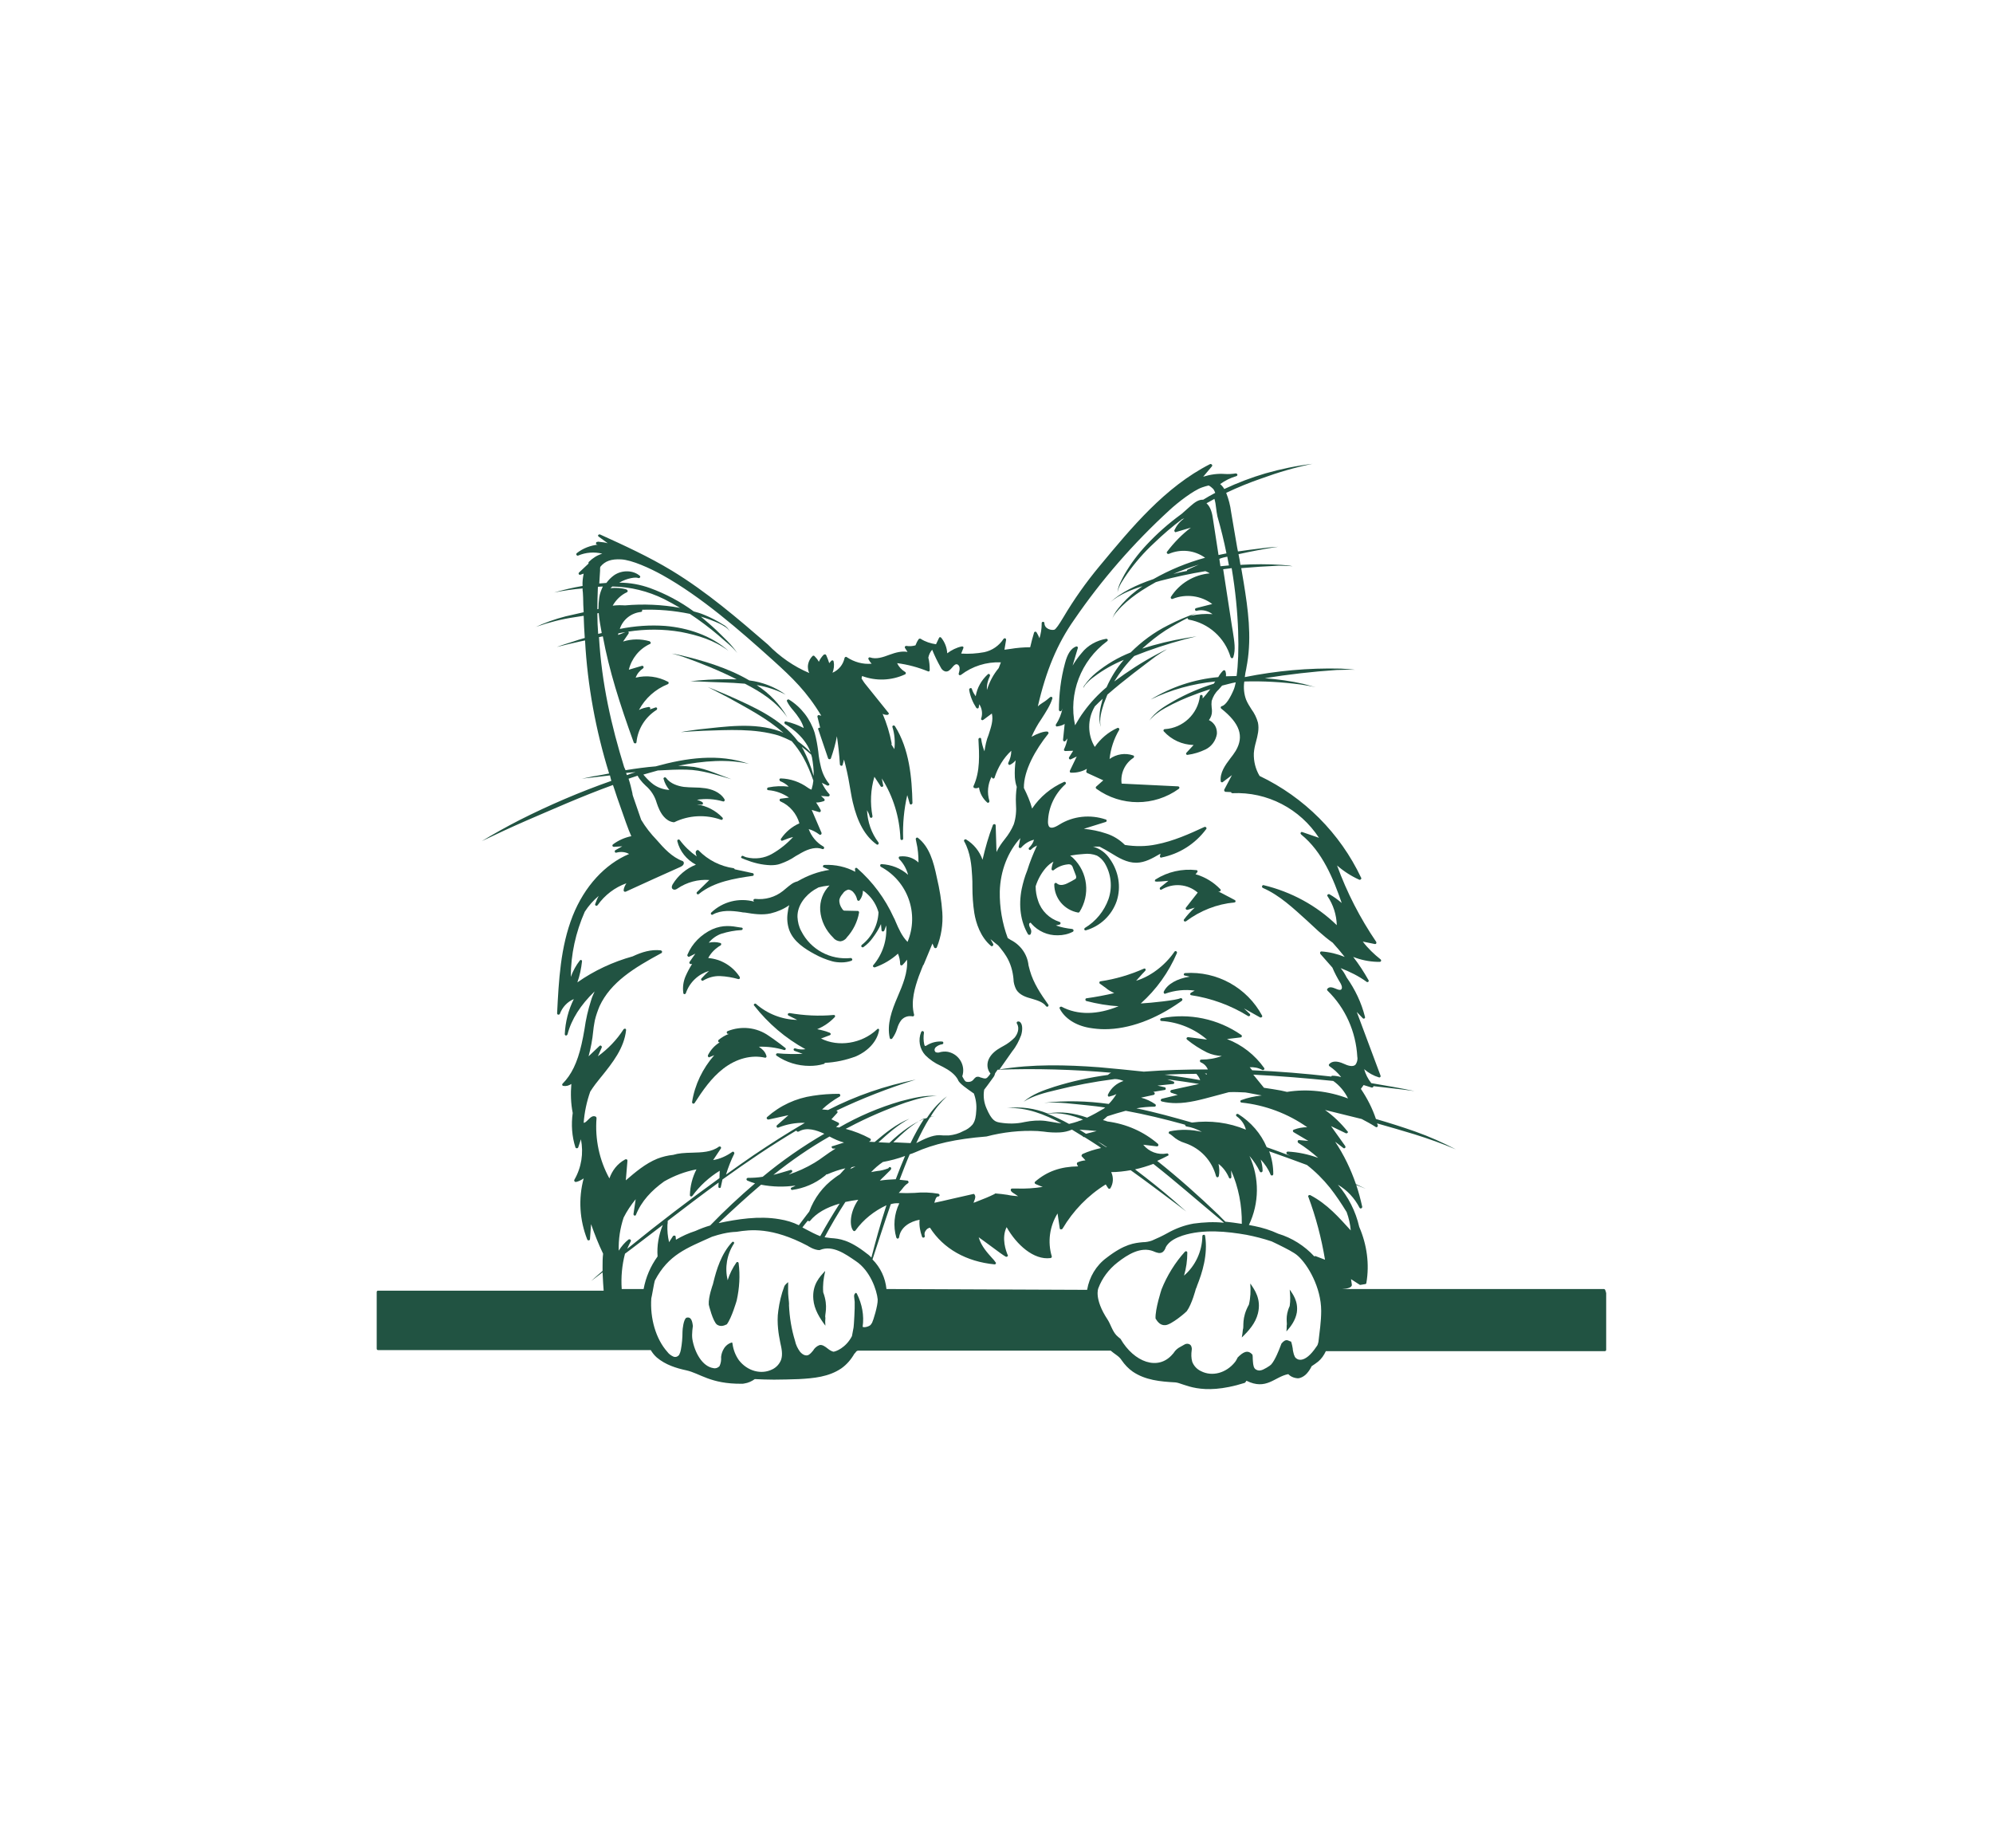 <?xml version="1.0" encoding="utf-8"?>
<!-- Generator: Adobe Illustrator 24.2.3, SVG Export Plug-In . SVG Version: 6.00 Build 0)  -->
<svg version="1.1" id="bf4fe2aa-3597-48fe-845e-d1231e1f79c3"
	 xmlns="http://www.w3.org/2000/svg" xmlns:xlink="http://www.w3.org/1999/xlink" x="0px" y="0px" viewBox="0 0 728 508.6"
	 style="enable-background:new 0 0 728 508.6; fill: #215342;" xml:space="preserve" height="255" width="275">
<path d="M301.1,232.7c-0.3,0-0.5,0.3-0.5,0.5c0,0.2,0.1,0.4,0.3,0.4l2.1,0.9c-4.1,0.6-8.1,2.1-11.7,4.2c-0.8,0.2-1.5,0.5-2.2,1
	c-0.7,0.5-1.3,1-1.9,1.5c-0.4,0.3-0.8,0.7-1.2,1c-2.9,2.3-6.5,3.3-10.2,2.9c-0.3,0-0.5,0.2-0.6,0.4c0,0.2,0,0.3,0.1,0.4l0.2,0.2
	c-5.6-1.5-11.5,0-15.7,4c-0.2,0.2-0.2,0.5,0,0.7c0.1,0.1,0.2,0.1,0.4,0.1c0.1,0,0.2,0,0.2-0.1c3.1-1.7,6.9-1.4,10.2-0.9
	c0.5,0.1,1,0.2,1.6,0.2c3,0.5,6.2,1,9.3,0.3c2.5-0.6,4.8-1.6,6.8-3c-0.3,0.9-0.5,1.9-0.6,2.9c-0.3,2.1-0.1,4.2,0.6,6.2
	c1.6,4.3,5.8,6.9,9.3,8.8c2,1.1,4.2,2,6.4,2.6c1.1,0.3,2.3,0.4,3.4,0.4c1.2,0,2.5-0.2,3.6-0.6c0.2-0.1,0.4-0.3,0.3-0.6
	c-0.1-0.2-0.3-0.4-0.5-0.4c-7.5,0.8-14.7-3.1-18.1-9.8c-0.9-1.6-1.3-3.4-1.4-5.2c-0.1-4.4,3.1-8,6.1-9.9c0.5-0.3,1.1-0.6,1.6-0.9
	c0.6-0.1,1.2-0.3,1.8-0.4c0.8-0.1,1.5-0.2,2.2-0.3c-2.4,2.4-3.6,5.7-3.4,9.1c0.3,3.8,2,7.3,4.8,10c0.6,0.8,1.5,1.2,2.5,1.3
	c0,0,0.1,0,0.1,0c0.9-0.1,1.8-0.6,2.3-1.4c2.3-2.5,3.9-5.7,4.5-9.1c0-0.3-0.1-0.5-0.4-0.6c0,0,0,0-0.1,0l-4.6-0.1
	c-0.2,0-0.4,0-0.6-0.1c-0.2-0.2-0.4-0.4-0.5-0.6c-0.7-1-1.1-2.1-1-3.3c0.2-0.9,0.7-1.6,1.3-2.3c0.4-0.7,1.2-1.2,2-1.4
	c0.8,0.1,1.5,0.5,2,1.2c0.6,0.7,1,1.6,1.2,2.5c0.1,0.3,0.3,0.4,0.6,0.4c0.1,0,0.2-0.1,0.3-0.2c0.8-1,1.2-2.2,1.2-3.5
	c0.6,0.3,1.1,0.7,1.6,1.2c2,1.8,3.4,4.2,4.1,6.7c-0.2,4.6-2.4,9-6.1,11.9c-0.2,0.2-0.3,0.5-0.1,0.7c0.1,0.1,0.2,0.2,0.4,0.2
	c0.1,0,0.2,0,0.3-0.1c1.3-0.9,2.5-2.1,3.4-3.4c1.2-1.6,2.2-3.2,3-5c0.1,0.7,0.1,1.5,0.2,2.2c0,0.3,0.2,0.5,0.5,0.5
	c0.2,0,0.4-0.1,0.5-0.3l0.7-1.9c0.4,5.3-1.3,10.5-4.7,14.5c-0.2,0.2-0.2,0.5,0.1,0.7c0.1,0.1,0.2,0.1,0.3,0.1c0.1,0,0.1,0,0.2,0
	c3.1-1.1,6-2.8,8.4-5c0.5,1.2,0.8,2.5,0.8,3.8c0,0.3,0.2,0.5,0.5,0.5c0.1,0,0.3-0.1,0.4-0.2c0.6-0.6,1.1-1.2,1.6-1.9
	c0.4,4.6-1.6,9.3-3.4,13.5c-2.2,5.1-4,10.1-2.9,15.1c0,0.2,0.2,0.3,0.4,0.4c0,0,0.1,0,0.1,0c0.1,0,0.3-0.1,0.4-0.2
	c0.8-1.1,1.4-2.3,1.8-3.6c0.3-1.1,0.8-2.2,1.5-3.1c1-1.2,2.6-1.7,4.1-1.4c0.3,0.1,0.5-0.1,0.6-0.4c0-0.1,0-0.2,0-0.2
	c-1.3-4.9,0.3-10,1.7-14c0.4-1,0.8-2.1,1.2-3.1c0.1-0.3,0.3-0.6,0.4-1c0.1-0.1,0.2-0.1,0.2-0.2l3.2-7.7l0.6,1.4
	c0.1,0.2,0.3,0.3,0.5,0.3l0,0c0.2,0,0.4-0.1,0.5-0.3c1.6-4,2.3-8.4,2-12.8c-0.3-4.3-1-8.5-2-12.7c-1.2-5.8-2.7-11.2-6.9-14.5
	c-0.2-0.2-0.5-0.1-0.7,0.1c-0.1,0.1-0.1,0.3-0.1,0.4l0.2,1c0.6,2.5,0.8,5,0.8,7.5c-1.8-1.7-4.3-2.5-6.8-2.2c-0.3,0-0.5,0.3-0.4,0.6
	c0,0.1,0.1,0.2,0.1,0.3c1.6,1.6,2.7,3.6,3.3,5.8c-2.7-2.4-6.1-3.7-9.7-3.9c-0.3,0-0.5,0.2-0.5,0.5c0,0.2,0.1,0.4,0.3,0.5
	c9.8,5.3,14,17.1,9.7,27.4c-2-2-3.2-4.7-4.4-7.5c-0.2-0.5-0.4-1-0.7-1.5c-3.1-6.8-7.6-12.9-13.3-17.9c-0.2-0.2-0.5-0.2-0.7,0
	c-0.1,0.1-0.1,0.2-0.1,0.4l0.1,0.9C309.1,233.4,305.1,232.5,301.1,232.7z"/>
<path d="M320.2,292.9c-5.5,5.1-14,6.4-20.3,3.2l3.2-1.2c0.3-0.1,0.4-0.4,0.3-0.6c0-0.1-0.2-0.2-0.3-0.3c-1.5-0.6-3-1-4.6-1.3
	c2.4-1,4.6-2.5,6.4-4.4c0.2-0.2,0.2-0.5,0-0.7c-0.1-0.1-0.2-0.1-0.4-0.1c-5.4,0.5-10.8,0.2-16.1-0.7c-0.2,0-0.5,0.1-0.6,0.3
	c-0.1,0.2,0,0.5,0.2,0.6l3.2,1.6c-5.5-0.1-10.9-2.2-15-5.8c-0.2-0.2-0.5-0.2-0.7,0c-0.2,0.2-0.2,0.4,0,0.6
	c5.1,6.5,11.4,11.9,18.7,15.9c-1.2,0.2-2.5,0.1-3.7-0.3c-0.3-0.1-0.5,0.1-0.6,0.3c-0.1,0.2,0.1,0.5,0.3,0.6l3,1.1
	c-3.1,0.1-6.1,0.1-9.2-0.2c-0.2,0-0.4,0.1-0.5,0.3c-0.1,0.2,0,0.5,0.2,0.6c3.5,2.4,7.7,3.7,12,3.7c1.8,0,3.5-0.2,5.2-0.7
	c0.2,0,0.3-0.2,0.4-0.4c3.9-0.2,7.7-1,11.4-2.4c4.5-2,7.7-5.5,8.4-9.5c0.1-0.3-0.1-0.5-0.4-0.6C320.4,292.7,320.3,292.8,320.2,292.9
	L320.2,292.9z"/>
<path d="M397.9,292.2c1.8,0.3,3.7,0.5,5.6,0.5c8.8,0,18.5-3.5,27.8-10.1c0.2-0.1,0.3-0.2,0.4-0.3c0.2-0.2,0.3-0.5,0.1-0.7
	c-0.1-0.2-0.4-0.3-0.7-0.2c-1.2,0.7-10.6,1.7-14.4,1.9c5.7-5.1,10.2-11.4,13.2-18.4c0.1-0.3,0-0.5-0.3-0.7c-0.2-0.1-0.5,0-0.6,0.2
	c-3.5,5.1-8.9,9.1-14,10.6c0.4-0.4,0.7-0.8,1.1-1.2c0.7-0.8,1.4-1.6,2.2-2.4c0.2-0.2,0.2-0.5,0.1-0.7c-0.1-0.2-0.4-0.2-0.6-0.1
	c-5,2.2-10.3,3.8-15.8,4.6c-0.3,0-0.5,0.3-0.4,0.6c0,0.1,0.1,0.3,0.2,0.3c0.7,0.5,1.4,1,2.1,1.5c0.9,0.8,2,1.4,3.1,1.9
	c-2.8,0.7-7.1,1.5-10.1,1.9c-0.3,0-0.5,0.3-0.4,0.6c0,0.2,0.1,0.3,0.3,0.4c3.9,1,7.8,1.7,11.8,1.9c-7.7,3.2-15,3.3-20.8,0.2
	c-0.2-0.1-0.5,0-0.7,0.2c-0.1,0.1-0.1,0.3,0,0.5C388.9,288.7,392.8,291.3,397.9,292.2z"/>
<path d="M277.2,299.1c3.1-0.1,6.3,0.3,9.2,1.2c0.3,0.1,0.5-0.1,0.6-0.3c0.1-0.2,0-0.4-0.2-0.5c-1.1-0.9-2.3-1.8-4.4-3.3l-1.6-1.1
	c-4.4-3.1-10-3.7-15-1.7c-0.3,0.1-0.4,0.4-0.3,0.7c0.1,0.2,0.2,0.3,0.4,0.3l0.4,0c-1.4,0.5-2.7,1.3-3.8,2.2
	c-0.2,0.2-0.2,0.5-0.1,0.7c0.1,0.1,0.2,0.2,0.4,0.2h0h0.1c-1.8,1.1-3.3,2.7-4.3,4.7c-0.1,0.2,0,0.5,0.2,0.7c0.1,0.1,0.3,0.1,0.4,0
	l1.7-0.7c-4.2,4.8-7.1,10.7-8.1,17.1c0,0.3,0.1,0.5,0.4,0.6c0,0,0.1,0,0.1,0c0.2,0,0.3-0.1,0.4-0.2c2.9-4.5,6.1-9.2,10.5-12.6
	c4.8-3.7,10.3-5.1,15.2-4c0.3,0.1,0.5-0.1,0.6-0.4c0-0.1,0-0.2-0.1-0.4C279.5,300.9,278.4,299.9,277.2,299.1z"/>
<path d="M270.9,230.2c0.4,0.2,0.8,0.3,1.2,0.5c3,1.2,6.1,2,9.4,2.1c1.2,0,2.4-0.1,3.5-0.5c2-0.7,3.9-1.6,5.6-2.8
	c0.7-0.4,1.4-0.8,2.1-1.2c3-1.7,5.6-2.2,7.7-1.4c0.3,0.1,0.5,0,0.6-0.3c0.1-0.2,0-0.5-0.2-0.6c-2.5-1.4-4.4-3.7-5.4-6.4
	c1.4,0.4,2.7,1.1,3.9,2c0.2,0.2,0.5,0.1,0.7-0.1c0.1-0.1,0.1-0.3,0.1-0.5l-3.6-8.4l2.7,0.8c0.3,0.1,0.5-0.1,0.6-0.3
	c0-0.1,0-0.3,0-0.4c-0.5-1-1.1-1.9-1.7-2.8c0,0,0.1,0,0.1,0c0.9,0,1.8-0.2,2.7-0.5c0.3-0.1,0.4-0.4,0.3-0.6c0-0.1-0.1-0.1-0.1-0.2
	l-1.2-1.1l2.6,0.2c0.2,0,0.4-0.1,0.5-0.3c0.1-0.2,0.1-0.4-0.1-0.6c-1.1-1.2-2-2.6-2.7-4.1l2,1c0.2,0.1,0.5,0,0.7-0.2
	c0.1-0.2,0.1-0.4-0.1-0.5c-1.6-2-2.6-4.3-3.1-6.8c0,0.1,0.1,0.1,0.1,0.2c0-0.1-0.1-0.1-0.1-0.2c-0.1-0.6-0.3-1.2-0.4-1.9
	c-0.2-1-0.3-2-0.4-3c-0.3-2.3-0.7-4.6-1.3-6.8c-1.6-5.1-4.9-9.4-9.4-12.2c-0.2-0.1-0.5-0.1-0.7,0.2c-0.1,0.1-0.1,0.3,0,0.5
	c0.6,1.2,1.4,2.3,2.3,3.3c1.5,1.8,3.1,3.9,3.8,6.4c-2.1-1.1-4.3-1.9-6.5-2.4c-0.3-0.1-0.5,0.1-0.6,0.4c0,0.2,0.1,0.4,0.3,0.6
	c0.1,0,7,3.8,9.3,10.3c-1.4-1.5-2.9-2.8-4.6-4c-6.1-8.2-16.1-12.6-25.3-16.7c-2.5-1.1-5.2-2.2-7.7-3.2c2.4,1.2,4.8,2.5,7.2,3.7
	c7,3.9,14.6,7.8,20.5,13.1c-0.4-0.2-0.9-0.4-1.3-0.6c-9.5-3.4-19.9-1.7-29.7-0.7c-2.1,0.3-4.6,0.6-6.5,1c2.7-0.2,5.4-0.4,8.1-0.5
	c9.5-0.3,18.7-0.9,27.5,1.7c1.7,0.6,3.3,1.3,4.9,2.1c1.6,1.8,3,3.8,4.2,5.9c1.5,2.7,2.7,5.6,3.7,8.5c-0.1,1-0.3,2-0.6,3
	c0,0.1-0.1,0.2-0.1,0.3c-0.5-0.2-0.9-0.4-1.3-0.7c-2.9-2.1-6.3-3.3-9.9-3.4c-0.3,0-0.5,0.2-0.5,0.4c0,0.2,0.1,0.5,0.3,0.6
	c1.2,0.5,2.2,1.1,3.1,2c-2.5-0.3-5-0.2-7.5,0.3c-0.3,0.1-0.4,0.3-0.4,0.6c0,0.2,0.2,0.4,0.5,0.4c2.7,0.2,5.3,1.2,7.5,2.7l-3,0.4
	c-0.3,0-0.5,0.3-0.4,0.6c0,0.2,0.1,0.3,0.3,0.4c3.4,1.5,5.9,4.5,6.9,8c-2.7,1.2-5,3.1-6.7,5.6c-0.2,0.2-0.1,0.5,0.1,0.7
	c0.1,0.1,0.3,0.1,0.5,0c1.2-0.5,2.5-1,3.8-1.3c-2.2,2.4-4.8,4.5-7.6,6.1c-2.9,1.7-6.3,2.1-9.5,1.3c-0.4-0.1-0.8-0.3-1.2-0.5
	c-0.3-0.1-0.5,0-0.6,0.3C270.6,229.8,270.7,230.1,270.9,230.2L270.9,230.2z M293.4,190.5c-0.2-0.3-0.4-0.6-0.5-0.9
	c1.2,0.9,2.3,1.8,3.4,2.8c0.1,0.3,0.2,0.7,0.3,1c0.4,2.3,0.7,4.6,0.6,6.9l0-0.1C296.3,196.9,295,193.6,293.4,190.5L293.4,190.5z"/>
<path d="M247.5,241.3c3.4-2.3,7.5-3.4,11.6-3.1l-4.5,4.4c-0.2,0.2-0.2,0.5,0,0.7c0.2,0.2,0.5,0.2,0.7,0c5.5-4.5,13.3-5.7,19.6-6.6
	c0.3,0,0.5-0.3,0.4-0.6c0-0.2-0.2-0.4-0.4-0.4l-6.5-1.4c-0.1-0.2-0.2-0.3-0.4-0.4c-4.9-0.7-9.4-3-12.8-6.5c-0.2-0.2-0.5-0.2-0.7,0
	c-0.6,0.4-0.4,1.2,0,2.2c-2.4-1.7-4.5-3.7-6.2-6c-0.2-0.2-0.5-0.3-0.7-0.1c-0.2,0.1-0.2,0.3-0.2,0.5c0.9,3.7,3.4,6.8,6.8,8.6
	c-3.5,1.4-6.5,3.9-8.5,7.2c-0.5,0.9-0.3,1.4-0.1,1.6S246.4,242.1,247.5,241.3z"/>
<path d="M259,271.4c-1,0.9-1.9,1.8-2.8,2.8c-0.2,0.2-0.1,0.5,0.1,0.7c0.2,0.1,0.4,0.2,0.6,0c1.9-1.1,4-1.7,6.2-1.6
	c2.2,0.1,4.5,0.5,6.6,1.1c0.2,0,0.4,0,0.5-0.2c0.1-0.2,0.1-0.4,0-0.6c-2.6-4-6.8-6.5-11.5-6.9c1-1.9,2.6-3.5,4.5-4.6
	c0.2-0.1,0.3-0.4,0.2-0.7c-0.1-0.1-0.2-0.2-0.3-0.2c-1.4-0.4-2.8-0.4-4.2-0.1c1.2-1.5,2.9-2.7,4.7-3.3c2.3-0.7,4.8-1.2,7.2-1.3
	c0.3,0,0.5-0.3,0.5-0.5c0-0.2-0.2-0.4-0.4-0.4l-0.8-0.1c-2.8-0.5-6-1-9.9,0.7c-4.1,1.9-7.4,5.2-9.1,9.3c-0.1,0.3,0,0.5,0.3,0.7
	c0.1,0.1,0.3,0.1,0.4,0l2.2-1.1l-2.1,3c-0.2,0.2-0.1,0.5,0.1,0.7c0.1,0.1,0.2,0.1,0.3,0.1h0.5c-0.9,1.4-1.7,2.9-2.4,4.5
	c-0.8,1.9-1.1,4-0.8,6.1c0,0.2,0.2,0.4,0.4,0.4h0c0.2,0,0.4-0.1,0.5-0.3C251.9,275.5,255.1,272.6,259,271.4z"/>
<path d="M422.5,238.8c1,0,2.1-0.1,3.1-0.2c0.4,0,0.8-0.1,1.2-0.1l-3,2.4c-0.2,0.2-0.2,0.5-0.1,0.7c0.2,0.2,0.4,0.2,0.6,0.1
	c4.2-2.5,9.5-2.1,13.2,1.1l-4.3,5.5c-0.2,0.2-0.1,0.5,0.1,0.7c0.1,0.1,0.3,0.1,0.5,0.1l2.6-0.8c-1.4,1.3-2.7,2.7-3.9,4.3
	c-0.2,0.2-0.1,0.5,0.1,0.7c0.2,0.1,0.4,0.1,0.6,0c5.2-3.9,11.3-6.3,17.7-6.9c0.3,0,0.5-0.3,0.4-0.5c0-0.2-0.1-0.3-0.3-0.4l-6.1-3.2
	l0.4,0.1c0.3,0,0.5-0.1,0.6-0.4c0-0.2,0-0.3-0.1-0.4c-2.5-2.6-5.6-4.5-9.1-5.5l0.6-0.7c0.2-0.2,0.2-0.5,0-0.7
	c-0.1-0.1-0.2-0.1-0.3-0.1c-5.2-0.6-10.5,0.6-14.9,3.4c-0.2,0.1-0.3,0.5-0.2,0.7C422.2,238.7,422.4,238.8,422.5,238.8L422.5,238.8z"
	/>
<path d="M432.9,272.2c-0.3,0-0.5,0.3-0.5,0.5c0,0.2,0.2,0.4,0.4,0.4l1.8,0.4c-4.6,0.7-8.2,2.7-9.5,5.5c-0.1,0.2,0,0.5,0.2,0.7
	c0.1,0.1,0.3,0.1,0.4,0c3.4-1.2,7.1-1.6,10.7-1.1l-1.4,0.8c-0.2,0.1-0.3,0.5-0.2,0.7c0.1,0.1,0.2,0.2,0.4,0.2
	c7.3,1.1,14.4,3.7,20.7,7.6c0.2,0.1,0.5,0.1,0.7-0.2c0.1-0.2,0.1-0.5-0.1-0.6l-2.1-2l5.9,3.3c0.2,0.1,0.5,0,0.7-0.2
	c0.1-0.1,0.1-0.3,0-0.5C455.5,277.5,444.5,271.4,432.9,272.2z"/>
<path d="M269.1,164.9L269.1,164.9c-4.6-0.1-9.3,0-13.9,0.4c-1,0.1-2.1,0.2-3,0.3c1.1,0,2.2,0.1,3.3,0.1c5.5,0.3,11.1,0.3,16.6,0.8
	c6,3.1,11.5,6.6,15.5,12.3c-2.7-4.8-6.6-8.8-11.2-11.8c3.7,0.6,7.3,1.8,10.6,3.5c-3.9-2.8-8.5-4.6-13.3-5.2
	c-7.8-4.6-17.1-7.3-25.1-9.2c-1-0.2-2.3-0.5-3.2-0.6c1.3,0.3,2.6,0.7,3.9,1.1C256.1,159,262.7,161.7,269.1,164.9z"/>
<path d="M456.8,385.7c-0.1,0-0.1,0-0.1,0c0.2,2.5,0.1,5.1-0.5,7.6c-2.8,5-1.7,8.1-2.2,9.1c-0.1,1-0.2,1.9-0.4,2.9
	c2.6-2.5,5-5.2,5.9-8.8C460.8,391.2,458.2,387.8,456.8,385.7z"/>
<path d="M301.3,381.1c0.1,0,0.1,0,0.1,0.1c-0.6,2.5-0.9,5-0.7,7.6c2,5.4,0.4,8.2,0.8,9.3c-0.1,1-0.1,1.9,0,2.9
	c-2.1-2.8-4.1-6-4.4-9.6C296.6,385.9,299.6,383,301.3,381.1z"/>
<path d="M471.1,387.8C471,387.8,471,387.8,471.1,387.8c0.2,2,0.3,4,0,6c-1.8,3.9-0.8,6.3-1.1,7.1c0,0.8,0,1.5-0.1,2.2
	c1.7-1.9,3.3-4.1,3.8-6.9C474.3,392.1,472.2,389.4,471.1,387.8z"/>
<path d="M585.9,387.6h-95.6c1.8-0.1,3.6-0.5,3.5-1.6c0,0,0,0,0,0c-0.1-0.7-0.2-1.3-0.3-2l3.1,2c0.1,0.1,0.2,0.1,0.3,0.1l1.8-0.3
	c0.2,0,0.4-0.2,0.4-0.4c1.2-6.9,0.2-14-2.6-20.5c-1.3-5.7-4-11-7.8-15.4c3.4,2,6.1,4.9,7.9,8.4c0.1,0.2,0.4,0.4,0.7,0.2
	c0.2-0.1,0.3-0.3,0.3-0.5c-0.6-2.7-1.3-5.4-2.2-8c1.2,0.5,2.4,0.9,3.5,1.4c-1.2-0.6-2.4-1.1-3.6-1.7c-1.9-5.5-4.4-10.7-7.6-15.5
	l3,2.3c0.2,0.2,0.5,0.1,0.7-0.1c0.1-0.2,0.1-0.4,0-0.6l-5.2-7.3l5.4,2.6c0.2,0.1,0.5,0,0.7-0.2c0.1-0.2,0.1-0.4-0.1-0.5
	c-2.4-3-5.1-5.6-8.2-7.8c4.5,1.1,9,2.2,13.4,3.3c1.7,0.9,3.4,1.8,5.1,2.9c0.2,0.2,0.5,0.1,0.7-0.1c0.1-0.1,0.1-0.3,0.1-0.4
	c-0.1-0.3-0.2-0.6-0.3-0.8c4.6,1.3,9.1,2.6,13.7,4c5.1,1.6,10.2,3.4,15.1,5.5c-4.8-2.5-9.7-4.7-14.8-6.5c-4.8-1.7-9.6-3.2-14.4-4.6
	c-1.3-3.9-3.2-7.6-5.5-11c0.5-0.7,0.5-0.7,1-1.4l2.9,0.9c0.2,0.1,0.4,0,0.6-0.2c0.1-0.1,0.1-0.2,0.1-0.3c5,0.6,10,1.1,15,1.8
	c-5.2-1.1-10.5-2-15.8-2.9c-1.2-1.5-2.1-3.3-2.6-5.1c1.6,1.4,3.4,2.4,5.4,3c0.3,0.1,0.5-0.1,0.6-0.3c0-0.1,0-0.2,0-0.3l-8.7-23.3
	l2.2,2.3c0.2,0.2,0.5,0.2,0.7,0c0.1-0.1,0.2-0.3,0.1-0.5c-1.3-5.2-3.6-10-6.7-14.4c-0.6-1.2-1.3-2.4-2.2-3.4c3.4,1.3,6.6,2.9,9.5,5
	c0.2,0.2,0.5,0.1,0.7-0.1c0.1-0.2,0.1-0.4,0-0.5c-1.7-3-3.5-5.8-5.6-8.5c2.8,1.1,5.7,1.7,8.7,1.8c0.3,0,0.7,0,1,0
	c0.3,0,0.5-0.2,0.5-0.5c0-0.2-0.1-0.3-0.2-0.4c-2.4-1.9-4.6-4-6.5-6.5l4.4,0.9c0.2,0,0.4,0,0.5-0.2c0.1-0.2,0.1-0.4,0-0.6
	c-5.9-8.7-10.7-18-14.3-27.9c2.4,2.1,5.2,3.9,8.1,5.2c0.3,0.1,0.5,0,0.7-0.3c0.1-0.1,0.1-0.3,0-0.4c-7.7-16.3-20.8-29.4-37.1-37.2
	c-1.5-2.5-2.2-5.4-2.1-8.3c0.1-1.4,0.4-2.8,0.8-4.2c0.6-2.3,1.2-4.6,0.7-7c-0.5-1.8-1.3-3.4-2.4-4.9c-0.7-1.1-1.4-2.2-1.9-3.4
	c-0.8-2.1-1-4.4-0.7-6.6c0,0,0.1-0.1,0.1-0.1c6.8-0.2,13.7,0.2,20.5,1.1c1.8,0.3,3.9,0.6,5.5,1c-1.5-0.4-2.9-0.8-4.4-1.2
	c-4.7-1.1-9.4-1.7-14.2-2.1c8.7-1.4,17.4-2.4,26.2-3c2.2-0.1,4.8-0.1,6.7-0.1c-1.7-0.2-3.4-0.3-5.1-0.4c-11.8-0.3-23.6,0.8-35.1,3.1
	c0.1-1,0.3-2,0.5-2.9c0.1-0.8,0.3-1.6,0.4-2.3c1.6-9.8,0.3-19.5-1.3-29.3c-0.3-1.7-0.6-3.5-0.9-5.3c4.6-0.4,9.1-0.7,13.7-0.9
	c1.6,0,3.7,0.1,5.1,0.2c-1.4-0.3-2.8-0.4-4.2-0.5c-4.9-0.3-9.9-0.3-14.9,0c-0.2-1.3-0.4-2.6-0.7-3.9c2.3-0.5,4.6-1,6.8-1.4
	c2.5-0.5,5.5-1,7.7-1.3c-2.1,0.1-4.3,0.3-6.4,0.6c-2.7,0.3-5.5,0.7-8.3,1.1c-0.1-0.5-0.2-1-0.3-1.5c-0.7-4.2-1.5-8.6-2.2-12.9
	c-0.3-2.4-0.9-4.7-1.8-7c4.2-2,8.6-3.8,13-5.3c6-2.2,12.2-4,18.5-5.3c-5.8,0.7-11.6,1.9-17.2,3.5c-5.1,1.5-10.1,3.4-15,5.7
	c-0.4-0.7-0.9-1.3-1.5-1.8l0,0c1.8-1.3,3.8-2.3,5.9-2.9c0.3-0.1,0.4-0.3,0.4-0.6c-0.1-0.2-0.3-0.4-0.6-0.4c-1.3,0.2-2.7,0.3-4,0.2
	c-2.7-0.2-5.3,0.2-7.9,1l3.2-3.8c0.2-0.2,0.1-0.5-0.1-0.7c-0.2-0.1-0.4-0.2-0.6-0.1c-16.5,8.4-28.6,23.1-40.4,37.3
	c-4.9,5.9-9.3,12.1-13.2,18.7c-1.5,2.5-2.7,4.3-3.3,4.5c-1,0.2-2.1-0.1-2.8-0.7c-0.5-0.4-0.7-0.9-0.8-1.5v-0.2
	c0-0.3-0.2-0.5-0.5-0.5c-0.3,0-0.5,0.2-0.5,0.5c0,0,0,0,0,0c0,0.1,0,0.2,0,0.3c0,1.8-0.3,3.5-0.8,5.2c-0.3-0.8-0.7-1.5-1.1-2.2
	c-0.2-0.2-0.5-0.3-0.7-0.1c-0.1,0.1-0.2,0.2-0.2,0.3c-0.5,1.7-1,3.5-1.4,5.3c-2.4,0-4.8,0.2-7.2,0.6c-0.8,0.1-1.6,0.2-2.2,0.3
	l0.6-3.6c0-0.3-0.1-0.5-0.4-0.6c-0.2,0-0.4,0.1-0.5,0.2c-1.6,2.5-4.2,4.3-7.1,4.9c-2.8,0.5-5.6,0.7-8.4,0.5l0.8-2
	c0.1-0.3,0-0.5-0.3-0.6c-0.1,0-0.2,0-0.3,0c-1.9,0.4-3.7,1.3-5.3,2.5c-0.1-2.1-0.9-4.1-2.2-5.7c-0.1-0.1-0.3-0.2-0.4-0.2
	c-0.2,0-0.3,0.1-0.4,0.3l-1.1,2.3c-2-0.3-3.9-0.9-5.6-2c-0.2-0.1-0.5-0.1-0.7,0.1c-0.5,0.7-0.9,1.5-1.2,2.3
	c-1.1,0.3-2.2,0.4-3.3,0.2c-0.3,0-0.5,0.1-0.6,0.4c0,0.1,0,0.3,0.1,0.4l0.9,1.4c-2.1-0.4-4.3,0.2-6.5,1c-2.4,0.9-4.9,1.8-7.2,1
	c-0.3-0.1-0.5,0.1-0.6,0.3c0,0.1,0,0.2,0,0.3c0.3,0.6,0.7,1.2,1.2,1.7c-3.2,0.3-6.4-0.6-9.1-2.4c-0.2-0.2-0.5-0.1-0.7,0.1
	c0,0.1-0.1,0.1-0.1,0.2c-0.5,2.4-2.1,4.4-4.4,5.4c0.5-1.3,0.7-2.7,0.4-4.1c0-0.3-0.3-0.5-0.6-0.4c-0.1,0-0.2,0.1-0.3,0.2l-0.7,0.8
	c-0.3-1-0.7-2-1.1-2.9c-0.1-0.2-0.2-0.3-0.4-0.3c-0.2,0-0.3,0-0.5,0.1c-0.8,0.8-1.4,1.7-1.8,2.6c-0.4-0.8-1-1.5-1.6-2.1
	c-0.2-0.2-0.5-0.2-0.7,0c-1,1-1.6,2.3-1.7,3.7c0,0.9,0.1,1.7,0.5,2.5c-5.7-2.4-10.8-6-15.1-10.4c-11-9.5-22.4-19.3-35.1-27
	c-8.4-5.1-17.4-9.2-26.2-13.2c-0.2-0.1-0.5,0-0.7,0.2c-0.1,0.2,0,0.5,0.2,0.6l3.3,2.4c-1-0.3-2-0.4-3-0.5c-0.3-0.1-0.6-0.1-0.8,0
	c-0.3,0-0.5,0.2-0.5,0.5c0,0.3,0.2,0.5,0.5,0.5c0.1,0,0.2,0,0.3,0c-2.8,0.3-5.5,1.3-7.8,3.1c-0.2,0.2-0.3,0.5-0.1,0.7
	c0.1,0.2,0.4,0.3,0.6,0.2c2.8-1.2,5.9-1.4,8.8-0.7c-1.9,0.6-3.5,1.6-4.9,3c-0.1,0.1-0.2,0.3-0.1,0.4c0,0.1-0.1,0.2-0.1,0.3l-3.4,3.2
	c-0.2,0.2-0.2,0.5,0,0.7c0.1,0.1,0.3,0.2,0.5,0.1l1.2-0.4c-0.3,1.5-0.5,3-0.4,4.5c-3.5,0.6-7,1.4-10.4,2.4c3.4-0.7,6.9-1.2,10.4-1.5
	c0,0.5,0,1,0.1,1.4c0,0.6,0.1,1.2,0.1,1.9c0,1.8,0.1,3.6,0.2,5.4c-2.2,0.5-4.4,1-6.6,1.5c-3.9,1-7.8,2.4-11.4,4.1
	c0.2-0.1,0.5-0.2,0.7-0.3c4.6-1.6,9.3-2.8,14.1-3.5c1.1-0.2,2.1-0.3,3.2-0.5c0.1,2.8,0.2,5.4,0.4,8.1c-1.5,0.4-3,0.9-4.5,1.4
	c-1.9,0.6-3.9,1.2-5.7,1.9c2.8-0.7,5.6-1.4,8.4-2l1.9-0.4c0.9,16.5,3.9,32.8,8.8,48.6c-2.1,0.4-4.1,0.8-6.1,1.1
	c-1.3,0.3-2.8,0.6-3.9,0.8c1.7-0.2,3.4-0.4,5.2-0.6c1.6-0.2,3.4-0.4,5.1-0.6c0.3,1.2,0.2,0.8,0.5,2c-11.4,4-22.6,8.8-33.5,14.3
	c-4.5,2.3-9.9,5.3-13.8,7.7c5.4-2.6,10.8-5.1,16.3-7.5c8.9-3.8,20-8.8,31.6-13c0.5,1.5,1,2.9,1.5,4.5c2.9,8.3,4.1,11.8,5.2,14.2
	c-2.4,0.5-4.7,1.5-6.7,3c-0.2,0.2-0.3,0.5-0.1,0.7c0.1,0.1,0.3,0.2,0.4,0.2l3.1-0.2l-2.5,1.4c-0.2,0.1-0.3,0.4-0.2,0.7
	c0.1,0.2,0.4,0.3,0.6,0.2c1.5-0.4,3.2-0.3,4.6,0.5c-8.8,3.7-16.3,11.8-20.6,22.6c-4.5,11.4-5.1,23.7-5.7,35.6c0,0.3,0.2,0.5,0.5,0.5
	c0.2,0,0.4-0.1,0.5-0.3c0.9-2.4,2.7-4.4,5.1-5.4c-2,4-3.1,8.4-3.3,12.8c0,0.3,0.2,0.5,0.4,0.5c0,0,0,0,0.1,0c0.2,0,0.4-0.2,0.5-0.4
	c1.4-5.5,4.8-10.8,9.9-15.7c-0.5,1.1-1,2.2-1.3,3.3c-1.1,3.4-1.9,6.9-2.4,10.5c-0.3,1.9-0.7,3.8-1.1,5.6c-1.5,6.6-3.7,11.1-6.9,14.3
	c-0.2,0.2-0.2,0.5,0,0.7c0.1,0.1,0.2,0.1,0.3,0.1c1,0.2,2-0.1,2.9-0.7c-0.3,3.5-0.2,7.1,0.5,10.6c-0.6,4.2-0.3,8.6,1,12.6
	c0.1,0.2,0.3,0.3,0.5,0.3c0.2,0,0.4-0.1,0.5-0.3l1-3c1,5.1,0.2,10.3-2.4,14.8c-0.1,0.2-0.1,0.5,0.2,0.7c0.1,0.1,0.2,0.1,0.4,0.1
	c1-0.2,1.9-0.7,2.8-1.3c-2,7.4-1.5,15.2,1.3,22.3c0.1,0.3,0.4,0.4,0.7,0.3c0.2-0.1,0.3-0.2,0.3-0.4l0.4-5.5
	c1.3,3.7,2.7,7.3,4.4,10.8c-0.2,1.6-0.2,3.1-0.2,4.7c0,0.5,0,1.1,0,1.6c-1.5,1.3-3,2.6-4.2,3.7c1.4-1.1,2.8-2.1,4.2-3.2
	c0.1,1.3,0.1,2.6,0.2,3.9c0.1,0.9,0.1,1.9,0.2,2.8h-82.4c-0.3,0-0.5,0.2-0.5,0.5v20.7c0,0.3,0.2,0.5,0.5,0.5h99.6
	c0.6,1,1.3,1.9,2.2,2.7c3.2,2.7,7.1,3.9,10.8,4.7c5,1.1,8.8,5,20.2,4.9c0.3,0,0.7,0,1-0.1c1.4-0.2,2.7-0.8,3.8-1.6
	c2.3,0.1,4.6,0.2,7,0.2c3,0,6-0.1,9.1-0.2c5.5-0.3,10.9-0.8,15.5-3.9c2-1.4,3.6-3.3,4.8-5.4c0.6-0.4,0.5-1.2,1.8-1.1l9.2,0h82.6
	c0.7,0.6,1.4,1.1,2.1,1.6c0.7,0.5,1.4,1.1,1.9,1.9c1.1,1.6,2.5,3.1,4.1,4.2c4.6,3.1,10,3.6,15.5,3.9c3.1,0.2,9.1,5.3,25.3,0.2
	c0.3-0.1,0.5-0.5,0.7-0.8c7.3,3.6,10.2-1.4,15.2-2.4l0.1,0c0.2,0.2,0.4,0.4,0.7,0.6c0.7,0.5,1.6,0.8,2.6,0.9c0.3,0,0.6,0,0.9-0.1
	c1-0.3,1.9-0.9,2.6-1.7c0.7-0.8,1.3-1.7,1.7-2.6c0.8-0.5,1.6-1.1,2.4-1.7c1.2-1,2.1-2.3,2.8-3.8h101.9c0.3,0,0.5-0.2,0.5-0.5v-20.7
	C586.4,387.8,586.2,387.6,585.9,387.6z M470.1,315.6c-0.7-0.2-1.5-0.3-2.2-0.5c-1.8-0.3-3.9-0.7-6.2-1l-3.9-4.8
	c9.7,0.5,19.5,1.3,29.2,2.3c2.3,1.6,4.2,3.9,5.4,6.4C485.3,315.3,477.6,314.4,470.1,315.6z M470.2,338.4c0.4,0.2,0.8,0.4,1.2,0.6
	c-2.9-1.1-5.8-2.2-8.7-3.2c-2.1-5-5.8-9.2-10.4-12.1c-0.2-0.1-0.5-0.1-0.7,0.1s-0.1,0.5,0.1,0.7c1.7,1.2,2.9,2.9,3.4,4.9
	c-6.2-2.6-13.1-3.5-19.7-2.6c-6.7-1.9-13.4-3.8-20.3-5.2c2.2-0.4,4.4-0.6,6.6-0.6c0.3,0,0.5-0.2,0.5-0.5c0-0.2-0.1-0.3-0.2-0.4
	c-1.6-1.1-3.3-1.9-5.2-2.4l4.6-1c0.3-0.1,0.4-0.3,0.4-0.6c0-0.2-0.2-0.3-0.3-0.4l-0.3-0.1l4.2-0.7c0.3,0,0.5-0.3,0.4-0.6
	c0-0.2-0.2-0.4-0.4-0.4l-2.6-0.6l5.7-0.6c0.3,0,0.5-0.3,0.4-0.5c0-0.2-0.1-0.4-0.3-0.4c-0.7-0.3-1.5-0.5-2.2-0.8
	c3.9,0.5,7.7,1.1,11.6,1.7l-10.1,2.2c-0.3,0.1-0.4,0.3-0.4,0.6c0,0.2,0.2,0.3,0.3,0.4l2.4,0.8l-5.8,1.4c-0.3,0.1-0.4,0.3-0.4,0.6
	c0,0.2,0.2,0.3,0.4,0.4c1.7,0.4,3.4,0.6,5.2,0.6c4.6,0,9.2-1.3,13.7-2.5c1.9-0.5,3.7-1,5.6-1.5c2-0.1,4,0,6,0.1
	c0.4,0.1,0.8,0.1,1.2,0.2c1.6,0.3,3.2,0.6,4.8,0.9c-2.6,0.3-5.1,0.8-7.5,1.7c-0.3,0.1-0.4,0.4-0.3,0.6c0.1,0.2,0.2,0.3,0.4,0.3
	c8.6,0.9,16.9,4,24,9c-1.7,0-3.3,0.3-4.9,0.9c-0.3,0.1-0.4,0.4-0.3,0.6c0,0.1,0.1,0.2,0.2,0.3l5.4,3.2l-3.4-0.3
	c-0.3,0-0.5,0.2-0.5,0.5c0,0.2,0.1,0.4,0.2,0.5c2.6,1.6,5,3.5,7.3,5.5c-3.6-1.3-7.3-2.1-11.1-2.3c-0.2,0-0.5,0.2-0.5,0.4
	C469.9,338.1,470,338.3,470.2,338.4z M426.8,338.4c-0.1-0.2-0.3-0.4-0.6-0.3c-3.2,0.6-6.5-0.6-8.6-3.2l5,0.6c0.2,0,0.4-0.1,0.5-0.3
	c0.1-0.2,0-0.4-0.1-0.6c-5.2-4.5-11.6-7.3-18.5-8.2c-0.5-0.2-1.1-0.4-1.6-0.5c0.5-0.5,1.1-0.9,1.6-1.4c2.2-0.7,4.4-1.4,6.7-2
	c7.1,1.3,14.1,3,21,4.9c0.2,0.1,0.4,0.1,0.7,0.2c0,0,0,0,0,0.1c0,0.2,0.2,0.4,0.4,0.5c2,0.3,3.9,1,5.7,2c-3.8-0.9-7.8-1-11.7-0.2
	c-0.3,0.1-0.4,0.3-0.4,0.6c0,0.1,0.1,0.3,0.3,0.3c0.4,0.2,0.7,0.5,1.1,0.8c1.3,1.2,2.9,2.1,4.6,2.6c5.6,1.9,9.8,6.4,11.3,12.1
	c0.1,0.2,0.3,0.4,0.5,0.4c0.2,0,0.4-0.2,0.5-0.4c0.3-1.5,0.2-3-0.1-4.5c1.7,1.3,3,3.1,3.8,5c0.1,0.3,0.4,0.4,0.6,0.3
	c0.2-0.1,0.3-0.3,0.3-0.5l-0.1-2.4c2.7,6.1,4,12.8,3.9,19.5c-2-0.3-4-0.6-6-0.8c-0.8-0.8-1.7-1.6-2.5-2.5
	c-7.2-6.9-14.6-13.5-22.4-19.7c1.3-0.6,2.6-1.2,3.9-1.9C426.8,338.9,426.9,338.6,426.8,338.4z M395.1,339.1c0,0.1,0.1,0.1,0.1,0.1
	l0,0l1.3,1.4c-1,0.1-1.9,0.3-2.8,0.7c-0.3,0.1-0.4,0.4-0.3,0.7c0,0,0,0,0,0.1l0.4,0.7c-6.4,0.1-11.3,1.8-15.7,5.6
	c-0.2,0.2-0.2,0.4-0.1,0.6c0.1,0.2,0.3,0.3,2.3,1.1l0.6,0.2c-3.1,0.5-6.2,0.7-9.3,0.6l-1.9,0c-0.3,0-0.5,0.2-0.5,0.5
	c0,0.5,0.5,0.9,1.5,1.5c0.4,0.3,0.8,0.5,1.2,0.8c-1.3-0.1-2.6-0.2-3.9-0.5c-1.4-0.2-2.8-0.4-4.3-0.5c-0.1,0-0.3,0-0.4,0.2
	c-2,1-4,1.8-6.1,2.6c-0.7,0.3-1.2,0.5-1.6,0.6c0.1-0.3,0.2-0.6,0.3-0.8c0.3-0.7,0.6-1.6,0-2.3c-0.1-0.1-0.3-0.2-0.4-0.1
	c-1.3,0.3-4.4,1-7.5,1.7c-2.6,0.6-5.1,1.2-6.7,1.5c0.3-1,0.6-2.3,1.4-2.3c0.3,0,0.5-0.2,0.5-0.5c0-0.2-0.2-0.4-0.4-0.5
	c-2.9-0.5-5.8-0.6-8.8-0.3c-1.9,0.1-3.8,0.1-5.7,0c0.4-0.4,0.8-0.9,1.3-1.5c0.6-0.8,1.2-1.5,2-2c0.2-0.1,0.4-0.4,0.2-0.7
	c-0.1-0.2-0.2-0.3-0.4-0.3c-1-0.1-1.9-0.2-2.8-0.3c1.2-3.1,2.4-6.3,3.7-9.3c0.6-0.2,1.3-0.4,1.9-0.7c6.9-3.1,14.9-4.9,26-5.8
	c0,0,0.1,0,0.1,0c6.1-1.6,12.4-2.3,18.7-2c0.7,0.1,1.5,0.1,2.2,0.2c2,0.3,4,0.4,6,0.3c1.5-0.1,2.9-0.4,4.3-1h0.1
	c1.3,0.8,2.6,1.6,3.9,2.4c0.1,0.2,0.2,0.3,0.4,0.3c0.1,0,0.1,0,0.2,0c1.6,1,3.2,2,4.7,3c0.5,0.3,1,0.7,1.4,1
	c-2.3,0.5-4.6,1.2-6.8,2.2C395.1,338.6,395,338.8,395.1,339.1z M243.9,362.7c6.1-4.7,12.3-9.4,18.6-14l-0.1,1.5
	c0,0.3,0.2,0.5,0.4,0.5c0.3,0,0.5-0.1,0.5-0.4c0.2-0.9,0.4-1.8,0.6-2.7c8.9-6.4,17.9-12.5,27-17.9c0,0.1,0,0.1,0.1,0.2
	c0.1,0.2,0.4,0.3,0.7,0.2l0.2-0.1c2.8-1.6,6.4-0.4,9,0.8c0.1,0,0.2,0.1,0.2,0.1c-7.9,4.6-15.4,9.8-22.5,15.7
	c-1.8,0.3-3.6,0.4-5.4,0.4c-0.2,0-0.5,0.2-0.5,0.4c-0.1,0.2,0.1,0.5,0.3,0.6c0.9,0.4,1.8,0.7,2.8,1c-5.7,4.9-11.2,10-16.4,15.4
	c-1.8,0.5-3.6,1.2-5.4,2c-2.5,0.8-4.9,1.9-7.1,3.2l0,0l-0.1-1.1c0-0.3-0.3-0.5-0.6-0.4c-0.2,0-0.3,0.1-0.4,0.2l-1.4,2.2
	c-0.5-2.1-0.7-4.2-0.6-6.3C243.9,363.7,243.9,363.2,243.9,362.7z M303.8,335.9c0.1,0.2,0.3,0.4,0.5,0.4h0l0.9,0l0,0
	c-1.5,0.9-2.9,1.9-4.3,2.9c-1.1,0.8-2.2,1.6-3.4,2.3c-3,1.8-6.1,3.2-9.4,4.3l1.1-0.8c0.2-0.2,0.3-0.5,0.1-0.7
	c-0.1-0.2-0.3-0.2-0.5-0.2c-2.1,0.6-4.2,1.3-6.3,1.8c6.5-5.2,13.3-9.9,20.5-14c1.7,0.9,3.4,1.7,5.3,2.2l-4.1,1.3
	C303.9,335.3,303.7,335.6,303.8,335.9z M278,349.5c4.2,0.8,8.4,0.9,12.6,0.3c-0.4,0.3-0.9,0.5-1.4,0.7c-0.3,0.1-0.4,0.4-0.3,0.6
	c0.1,0.2,0.3,0.4,0.5,0.3c4.3-0.6,8.3-2.3,11.7-5c0.3-0.2,0.5-0.4,0.8-0.7c0.1,0,0.2,0,0.3,0c2.1-0.9,4.3-1.7,6.6-2.2
	c-0.7,0.7-1.3,1.5-2,2.2c-0.6,0.4-1.3,0.8-1.9,1.3c-4.3,3.1-7.5,7.4-9.3,12.3c-0.2,0.3-0.5,0.6-0.7,0.9c-1,1.4-2.1,2.7-3.1,4.1
	c-2.2-1.1-4.6-1.8-7.1-2.2l0,0c-7.5-1.3-15.4,0-22.1,1.4c0,0,0,0-0.1,0C267.6,358.7,272.7,354,278,349.5z M295.1,362.6L295.1,362.6
	c0.1,0.2,0.4,0.3,0.7,0.2c0.1,0,0.1-0.1,0.1-0.1c2.3-2.8,5.9-4.9,10.8-6.3c-2.5,3.9-4.9,7.9-7.1,11.9c-1.8-0.7-3.5-1.6-5.2-2.5
	c-0.4-0.2-0.9-0.5-1.3-0.7C293.8,364.2,294.4,363.4,295.1,362.6z M308.8,355.8L308.8,355.8c1.5-0.3,3-0.6,4.7-0.8
	c-3.4,5-3.1,9.9-1.8,11.3c0.2,0.2,0.5,0.2,0.7,0c0,0,0.1-0.1,0.1-0.1c2.9-4,6.8-7.1,11.3-9.2c-2.3,7-4.1,13.7-5.5,19.1
	c-0.5-0.5-1-1-1.6-1.4c-6.6-5.2-10.2-5.5-13.2-5.7c-0.8-0.1-1.6-0.2-2.3-0.3C303.5,364.4,306,360.1,308.8,355.8z M310.5,343.8
	c0.2-0.2,0.4-0.4,0.6-0.7c0.5-0.1,0.9-0.2,1.4-0.3C311.8,343.2,311.2,343.5,310.5,343.8L310.5,343.8z M321.4,348L321.4,348
	c0.4-0.5,1-1,1.5-1.5c0.9-0.9,1.7-1.7,2.3-2.3c0.1-0.1,0.2-0.3,0.3-0.4c0.1-0.2,0-0.5-0.2-0.7c-0.2-0.1-0.5,0-0.6,0.1
	c-0.1,0.1-0.1,0.2-0.2,0.3c-1.3,0.5-2.7,0.9-4.1,1c-0.8,0.1-1.6,0.3-2.2,0.4c1.3-1.4,2.7-2.6,4.3-3.7c2.7-0.5,5.4-1.2,8.1-2.2
	c-1.2,2.8-2.3,5.6-3.4,8.5C325.1,347.6,323.3,347.7,321.4,348z M326.3,334c3.3-3.2,7.1-6.8,11.4-8.8c-1.9,2.9-3.6,6-5.1,9.1
	L326.3,334z M385.9,314.9L385.9,314.9c6.8-1.7,13.7-3,20.6-3.9c0.2,0,0.5-0.1,0.7-0.1c1.1,0,2.2,0.3,3.2,0.7c-2.5,0.8-4.6,2.6-5.7,5
	c-0.1,0.3,0,0.5,0.2,0.7c0.1,0,0.2,0.1,0.3,0c0.9-0.2,1.8-0.5,2.6-0.9c-0.8,1.3-1.7,2.5-2.8,3.6c-7.9-1.1-15.8-1.3-23.7-0.4
	c5.3-0.4,10.6,0.4,15.9,0.9c2.2,0.2,4.3,0.5,6.5,0.8c-0.2,0.1-0.3,0.3-0.5,0.4c-2,1.2-4,2.3-6.1,3.3c-4.8-1.7-9.7-2.4-14.4-1.5
	c-4.7-1.9-9.7-2.6-14.8-2c7.1-0.3,13.7,2.3,19.8,5.6c-1.1-0.1-2.2-0.3-3.3-0.5c-0.8-0.1-1.7-0.3-2.5-0.4c-2.5-0.3-5.1-0.1-7.6,0.4
	c-3,0.7-6.1,0.7-9.1,0.2c-1.6-0.3-2.9-0.6-4.9-5.3c-0.9-2.1-1.2-4.4-0.8-6.7c1.5-1.9,3-4.1,3.4-4.6c0.3-0.4,0.5-0.9,0.6-1.4l0.9-1.3
	c13.8-0.5,27.7-0.1,41.5,1.1c-0.5,0.2-0.9,0.5-1.2,0.8c-6.6,0.9-13.1,2.3-19.5,4.3c-4,1.3-8.1,2.7-11.3,5.5
	C377.3,317,381.7,315.9,385.9,314.9z M400.6,329.9L400.6,329.9l-3.9,1c-0.8-0.5-1.6-1-2.4-1.5C396.4,329.5,398.5,329.7,400.6,329.9z
	 M394.1,326.2L394.1,326.2c0,0-0.1,0-0.1,0.1c-1.1,0.4-2.3,0.7-3.5,1c-2.5-1.4-5.1-2.6-7.8-3.7c4.4-0.7,8.8,0.5,12.9,2.1
	c-0.4,0.2-0.9,0.3-1.3,0.5C394.2,326.1,394.1,326.1,394.1,326.2z M401.8,334.3L401.8,334.3l-0.9-0.6c1.2,0.6,2.3,1.3,3.4,2.1
	c-0.1,0-0.1,0-0.2,0C403.2,335.3,402.5,334.8,401.8,334.3z M425.4,309.3c3.9-0.2,7.7-0.3,11.6-0.3c0.6,0.7,1.1,1.4,1.4,2.3
	C434,310.5,429.7,309.9,425.4,309.3z M440.1,308.9L440.1,308.9l0.7,0c0,0.1,0,0.3,0,0.4C440.6,309.2,440.4,309.1,440.1,308.9z
	 M448.3,120.1L448.3,120.1c0.2,1.1,0.4,2.1,0.6,3.2c-1,0.1-2,0.2-3.1,0.3l-0.4-2.7C446.4,120.5,447.3,120.3,448.3,120.1z
	 M444.2,102.2c0.1,1.1,0.3,2.1,0.5,3.2c1.3,4.5,2.4,9,3.3,13.5c-1,0.2-1.9,0.4-2.9,0.6l-2.1-13.6c-0.4-2.9-1.3-4.4-2.3-5.3
	c1-0.5,1.9-1.1,2.9-1.6C443.9,100,444.1,101.1,444.2,102.2z M218.4,131.1c0.6,0,1.2-0.1,1.8-0.1c-0.6,1.3-1.1,2.6-1.3,4
	c-0.2,1.4-0.3,2.8-0.3,4.2l-0.4,0.1C218.2,136.6,218.3,133.9,218.4,131.1z M218.2,140.8L218.2,140.8l0.5-0.1
	c0.1,1.4,0.3,2.7,0.5,3.9c0.2,1.1,0.4,2.2,0.6,3.4c-0.4,0.1-0.9,0.2-1.3,0.3C218.3,145.8,218.2,143.3,218.2,140.8z M228.7,199.1
	L228.7,199.1c1.2-0.1,2.3-0.2,3.5-0.3c-1.1,0.3-2.2,0.7-3.2,1.1C228.9,199.6,228.8,199.3,228.7,199.1z M222.6,347.2
	c-3.7-6.7-5.3-14.4-4.7-22c0-0.2-0.1-0.4-0.2-0.5c-1.1-0.7-2.1,0.3-2.9,1.1c-0.6,0.6-1.1,1.1-1.6,1.1c0.3-3.9,1.1-7.7,2.4-11.4
	c1.2-1.9,2.6-3.7,4-5.4l0.1-0.1c4.1-5.1,8.3-10.4,9-17c0-0.3-0.2-0.5-0.4-0.5c-0.2,0-0.4,0.1-0.5,0.2c-2.5,3.9-5.7,7.2-9.4,9.9
	l1.4-3.2c0.1-0.3,0-0.5-0.3-0.7c-0.2-0.1-0.4,0-0.5,0.1l-4,3.8c0.8-3,1.4-6.1,1.7-9.3c0.1-0.9,0.2-1.8,0.4-2.8
	c0.1-0.4,0.1-0.7,0.2-1.1c0.4-1.7,1-3.4,1.7-5.1c4.1-8.8,12.6-14,22.6-19.4c0.2-0.1,0.3-0.4,0.2-0.7c-0.1-0.1-0.2-0.2-0.4-0.3
	c-3.6-0.4-6.9,0.6-10.3,2.2c-7.2,2-14.1,5.2-20.2,9.5c0.9-2.5,1.4-5.1,1.7-7.7c0-0.3-0.2-0.5-0.4-0.5c-0.2,0-0.3,0.1-0.4,0.2
	c-1.4,1.8-2.5,3.8-3.3,6c0-8.2,1.8-16.3,5.1-23.8c1.4-2.2,3.1-4.1,5.1-5.8c-0.5,0.9-0.9,1.9-1.3,3c-0.1,0.3,0.1,0.5,0.3,0.6
	c0.2,0.1,0.4,0,0.6-0.2c2.6-3.7,6.3-6.5,10.5-8c-0.5,0.8-0.9,1.6-1,2.5c0,0.3,0.1,0.5,0.4,0.6c0.1,0,0.2,0,0.3,0
	c7.2-3.3,13.8-6.3,20.1-9.1c0.9-0.4,1.4-1.1,1.1-1.8c-0.1-0.1-0.2-0.2-0.3-0.3c-3.9-1.4-6.9-4.7-9.5-7.7c-2.2-2.3-4.1-4.7-5.7-7.4
	c-1-2.9-2-5.8-3-8.7c-0.1-0.3-0.2-0.7-0.2-1c-0.4-1.8-0.8-3.5-1.4-5.3c1.1-0.4,2.2-0.7,3.3-1.1c0.5,1,1.2,1.8,1.9,2.6
	c0.3,0.3,0.7,0.7,1,1c2,1.7,3.4,3.9,4.1,6.4c0.3,0.8,0.5,1.5,0.9,2.3c0.6,1.3,2.2,4.3,5.2,4.7c0,0,0,0,0.1,0c0.1,0,0.1,0,0.2,0
	c5.3-2.6,11.5-2.9,17.1-0.9c0.3,0.1,0.5,0,0.6-0.3c0.1-0.2,0-0.4-0.1-0.5c-2.5-2.6-5.8-4.3-9.3-4.8c0.5,0,1.1,0,1.6,0.1
	c0.3,0,0.5-0.1,0.6-0.4c0-0.2-0.1-0.4-0.2-0.5c-0.6-0.4-1.3-0.7-2-0.9c3.2-0.5,6.4-0.3,9.5,0.6c0.3,0.1,0.5-0.1,0.6-0.3
	c0-0.1,0-0.3,0-0.4c-1.7-2.9-5.1-3.8-7-4.1c-1.4-0.2-2.8-0.3-4.3-0.3c-1.2,0-2.4-0.1-3.6-0.2c-2.1-0.3-4.9-1.1-6.5-3.3
	c-0.2-0.2-0.5-0.3-0.7-0.1c-0.2,0.1-0.3,0.3-0.2,0.5c0.4,1.5,1.1,2.8,2.1,4c-2.1-0.1-4.1-0.8-5.8-2c-1.1-0.8-2.1-1.8-3-2.8
	c-0.2-0.3-0.5-0.5-0.7-0.8c1.8-0.5,3.5-1,5.3-1.5c3.7-0.2,7.3-0.4,10.4-0.3c5.8,0.1,11.1,2,16.5,3.5c-4.5-1.6-8.9-3.7-13.7-4.5
	c-1.9-0.2-3.9-0.4-5.8-0.4c9.4-1.9,18.3-2.5,25.9-0.7c-11.1-3.9-22.9-2.2-34.1,0.9c-3.7,0.3-7.3,0.8-11,1.4
	c-0.1-0.3-0.3-0.6-0.4-0.9c0-0.1-0.1-0.1-0.1-0.2c-4.7-15.2-8.2-30.5-9.2-47.5c0.5-0.1,1-0.2,1.4-0.3c2.3,12.5,6.2,24.7,11.3,38.8
	c0.1,0.2,0.3,0.3,0.5,0.3c0,0,0,0,0.1,0c0.2,0,0.4-0.2,0.4-0.5c0.5-4.8,3.2-9.1,7.3-11.7c0.2-0.1,0.3-0.5,0.2-0.7
	c-0.1-0.2-0.4-0.3-0.6-0.2l-2,0.7c0.1-0.1,0.2-0.4,0.1-0.6c-0.1-0.2-0.3-0.3-0.5-0.3c-1.2,0.2-2.5,0.5-3.6,1.1
	c2.3-4.3,6-7.6,10.5-9.4c0.3-0.1,0.4-0.4,0.3-0.7c0-0.1-0.1-0.2-0.2-0.2c-3.6-1.9-7.8-2.5-11.8-1.5c0.5-1.4,1.5-2.6,2.7-3.4
	c0.2-0.2,0.3-0.5,0.1-0.7c-0.1-0.2-0.3-0.3-0.6-0.2l-4.7,1.4c1-4.1,3.8-7.6,7.7-9.4c0.3-0.1,0.4-0.4,0.2-0.7
	c-0.1-0.1-0.2-0.2-0.3-0.3c-3.2-0.9-6.5-0.9-9.7,0.1l2-2.9c0.1-0.2,0.1-0.4,0-0.6c-0.1-0.1-0.1-0.1-0.2-0.1c6.4-1,12.9-1,19.3,0.1
	c6.2,1.2,12.2,3,17.4,6.9c-6.3-5.6-14.8-8.4-23.1-9.1c-5.5-0.4-11.1,0-16.6,1.1c1.1-3.4,4.1-5.8,7.7-6.2c0.2,0,0.4-0.2,0.5-0.4
	c0-0.1,0-0.3-0.1-0.4c5.9-0.2,11.7,0.3,17.5,1.5c3.6,2.4,7.1,5,10.5,7.9c2.3,2.1,4.9,3.9,6.8,6.4c-2.1-3.2-5-5.7-7.7-8.4
	c-1.8-1.7-3.7-3.3-5.6-4.9c2.3,0.7,4.5,1.5,6.7,2.5c1.5,0.8,3.3,1.6,4,3.2c-0.5-1.2-1.4-2.2-2.6-2.8c-2.2-1.4-4.5-2.6-7-3.6
	c-1.2-0.5-2.5-0.9-3.7-1.2c-4.9-3.6-10.2-6.4-15.9-8.5c-3.6-1.3-7.4-2-11.3-2c2.9-1.7,6.1-2.1,6.9-1.7c0.2,0.1,0.5,0,0.7-0.2
	c0.1-0.2,0.1-0.5-0.1-0.6c-2.4-2.1-6.5-2.2-9.4-0.2c-1.1,0.8-2,1.7-2.8,2.8c-0.9,0.1-1.7,0.1-2.6,0.2c0.1-1.5,0.2-3.1,0.3-4.7l0-0.6
	c0-0.3,0-0.5,0.1-0.8c1.7-2.1,4-2.9,7.6-2.7c3.9,0.2,10.5,3.2,15,5.7c14.2,7.9,28.3,20.2,40.4,31.1c7.2,6.5,12.4,11.5,17.7,20.3
	l-0.8-0.2c-0.3-0.1-0.5,0.1-0.6,0.3c0,0.1,0,0.2,0,0.3l1,4c-0.2-0.1-0.5,0-0.7,0.2c-0.1,0.1-0.1,0.3,0,0.4l3.6,10.6
	c0.1,0.2,0.3,0.3,0.5,0.3c0.2,0,0.4-0.1,0.5-0.3c0.9-2.6,1.7-5.3,2.2-8.1c0.5,3.4,0.9,6.8,1.1,10.3c0,0.2,0.2,0.4,0.5,0.5
	c0.2,0,0.5-0.1,0.5-0.4l0.5-1.9c0.8,3,1.5,6.1,2,9.2c0.4,2.1,0.7,4.3,1.2,6.4c1.7,7.3,4.5,12.4,8.7,15.4c0.2,0.2,0.5,0.1,0.7-0.1
	c0.1-0.2,0.1-0.4,0-0.6c-2.6-3.4-4-7.5-4.2-11.8c0.4,0.7,0.8,1.5,1,2.4c0.1,0.3,0.3,0.4,0.6,0.4c0.3-0.1,0.4-0.3,0.4-0.6
	c-0.9-4.8-0.7-9.7,0.7-14.4l2.3,3.5c0.2,0.2,0.5,0.3,0.7,0.1c0.2-0.1,0.3-0.3,0.2-0.5l-0.5-2.5c4.2,6.6,6.5,14.2,6.8,22v0
	c0,0.3,0.2,0.5,0.5,0.5c0.3,0,0.5-0.2,0.5-0.5v0c-0.2-5.3,0.3-10.7,1.5-15.9l0.9,3.1c0.1,0.3,0.4,0.4,0.6,0.3
	c0.2-0.1,0.4-0.3,0.4-0.5c-0.2-9.2-1.1-19.7-6.4-28.1c-0.1-0.2-0.5-0.3-0.7-0.2c-0.2,0.1-0.3,0.4-0.2,0.6c0.8,2.6,1,5.3,0.7,8
	l-1.1-1.7c0.1-0.1,0.1-0.2,0.1-0.4c-0.7-3.7-1.8-7.3-3.3-10.8c0.5,0.3,1.1,0.4,1.7,0.4c0.2,0,0.4-0.1,0.5-0.3
	c0.1-0.2,0.1-0.4-0.1-0.5l-8.2-10.2c-0.6-0.7-1.1-1.5-1.6-2.3c0.1-0.3,0.1-0.6,0.2-0.9c5.1,1.9,10.7,1.7,15.7-0.6
	c0.2-0.1,0.4-0.4,0.2-0.7c0-0.1-0.1-0.2-0.2-0.2c-1.3-0.8-2.3-1.9-2.9-3.2c3.9,0.5,7.6,1.5,11.3,3c0.3,0.1,0.5,0,0.6-0.3
	c0-0.1,0-0.1,0-0.2c0-1.5-0.1-3-0.5-4.5c0.2-1.1,0.7-2.1,1.4-2.9c0.9,2.2,1.9,4.3,3.1,6.4c0.3,0.7,0.9,1.3,1.6,1.5
	c1.1,0.3,1.9-0.6,2.6-1.4c0.5-0.6,1-1.2,1.6-1.2h0c0.6,0,1,0.6,1.1,1.2c0.1,0.7-0.1,1.5-0.3,2.2c-0.1,0.3,0.1,0.5,0.3,0.6
	c0.2,0,0.3,0,0.5-0.1c4.2-3.2,9.3-4.8,14.6-4.6l-0.8,2.1c-2,2.4-3.4,5.1-4.3,8c-0.1-1.8,0.3-3.5,1.1-5.1c0.1-0.2,0-0.5-0.2-0.7
	c-0.2-0.1-0.4-0.1-0.6,0.1c-2.3,2.1-3.9,4.9-4.4,8c-0.5-0.7-1-1.5-1.3-2.4l-0.1-0.3c-0.1-0.3-0.4-0.4-0.7-0.2
	c-0.2,0.1-0.3,0.3-0.3,0.5c0.4,2.4,1.3,4.6,2.6,6.6c0.1,0.2,0.5,0.3,0.7,0.2c0.1-0.1,0.2-0.2,0.2-0.3l0.2-1.2c1,1.5,1.3,3.5,0.7,5.2
	c-0.1,0.3,0,0.5,0.3,0.6c0.2,0.1,0.3,0,0.5-0.1l3.1-2.3c0.6,2.5-0.3,5-1.2,7.8c-0.8,1.9-1.2,4-1.5,6c-0.6-1.5-1-3-1.2-4.5
	c0-0.3-0.3-0.5-0.5-0.4c0,0,0,0,0,0c-0.3,0-0.5,0.3-0.5,0.5c0.3,5.5,0.7,11.7-1.8,17.1c-0.1,0.2,0,0.5,0.2,0.7c0,0,0,0,0.1,0
	c0.6,0.2,1.1,0.1,1.7-0.2c0.3,2.1,1.4,4.1,3,5.5c0.2,0.2,0.5,0.1,0.7-0.1c0.1-0.1,0.1-0.3,0.1-0.5c-0.9-2.9-0.6-6.1,0.8-8.8l0.2,0.4
	c0.1,0.2,0.4,0.3,0.7,0.2c0.1-0.1,0.2-0.2,0.2-0.3c1.2-3.7,3.2-7.1,6.1-9.8c0,1.5-0.4,3-1.1,4.4c-0.1,0.2,0,0.5,0.2,0.7
	c0.1,0.1,0.3,0.1,0.5,0c0.8-0.4,1.4-0.9,2-1.6c-0.3,2.1-0.4,4.1-0.3,6.2c0.1,1.2,0.3,2.4,0.7,3.5c-0.3,2-0.4,4.1-0.3,6.1
	c0.2,2.6,0,5.2-0.8,7.6c-0.8,1.9-1.9,3.7-3.2,5.3c-0.3,0.4-0.7,0.9-1,1.3c-0.8,1.1-1.5,2.2-2.1,3.5l-0.3-9.7c0-0.3-0.2-0.5-0.5-0.5
	c-0.2,0-0.4,0.1-0.5,0.3c-1.6,4.1-2.8,8.4-3.8,12.7c-1.1-3.1-3.2-5.7-6-7.4c-0.2-0.1-0.5-0.1-0.7,0.2c-0.1,0.2-0.1,0.4,0,0.5
	c2.3,4.1,2.7,8.9,2.9,12.7c0.1,1.3,0.1,2.6,0.1,3.9c0,3.2,0.2,6.4,0.7,9.6c0.6,3.6,2.2,8.7,6.1,12c0.2,0.2,0.5,0.1,0.7-0.1
	c0.1-0.2,0.2-0.4,0.1-0.6l-1-1.8c0.9,0.8,1.9,1.6,2.8,2.3c0.2,0.2,0.4,0.5,0.6,0.7c0.6,0.8,1.3,1.6,1.8,2.4c1.7,2.4,2.7,5.2,3.1,8.2
	c0,0.3,0.1,0.6,0.1,0.9c0,1.4,0.4,2.7,1,3.9c1.2,2,3.5,2.8,5.8,3.4c2,0.6,4,1.2,5.1,2.7c0.2,0.2,0.5,0.3,0.7,0.1
	c0.2-0.2,0.3-0.5,0.1-0.7c-2.7-3.8-5.4-7.8-6.7-12.4c-0.2-0.6-0.3-1.3-0.5-1.9c-0.4-4-2.9-7.5-6.5-9.3c-0.4-0.2-0.7-0.5-1.1-0.7
	c-2-5.4-3-11.2-2.9-17c0.2-7.6,3-14.6,7.5-19.5l-0.6,3.1c0,0.2,0.1,0.4,0.3,0.5c0.2,0.1,0.5,0,0.6-0.1c1.2-1.4,2.9-2.5,4.7-2.9
	c-0.3,1.1-0.9,2-1.7,2.8c0,0-0.1,0.1-0.1,0.1c-0.2,0.2-0.2,0.5,0,0.7s0.5,0.2,0.7,0l0.1-0.1c0.6-0.6,1.3-1,2.1-1.4
	c-1.4,3-2.6,6-3.6,9.2c-0.9,2.2-1.5,4.4-2,6.7c-1.2,6.1-0.4,11.9,2.3,16.5c0.1,0.2,0.4,0.3,0.7,0.2c0.1,0,0.1-0.1,0.2-0.1
	c0.4-0.7,0.4-1.5,0-2.2c0-0.1-0.1-0.2-0.2-0.4c-0.2-0.4-0.3-0.7-0.3-1.1c0-0.2,0.1-0.4,0.3-0.5c0.1-0.1,0.2-0.1,0.2-0.1
	c0.2,0.1,0.3,0.2,0.4,0.4c2.4,2.7,5.9,4.3,9.6,4.2c1.9,0,3.8-0.4,5.5-1.3c0.2-0.1,0.3-0.4,0.2-0.7c-0.1-0.1-0.2-0.2-0.4-0.3
	c-2-0.2-4.1-0.6-6-1.3l1.3-0.3c0.3-0.1,0.4-0.3,0.4-0.6c0-0.2-0.2-0.3-0.4-0.4c-3.7-1.2-6.6-4-7.8-7.7c-0.6-1.7-0.9-3.5-0.9-5.3
	c0.8-2.5,2-4.7,3.7-6.7c0.8-0.9,1.7-1.7,2.8-2.3c-0.4,0.9-0.6,1.8-0.7,2.7c0,0.3,0.2,0.5,0.5,0.5c0.1,0,0.2,0,0.3-0.1
	c1.5-1.2,3.2-1.9,5.1-2.1c0.4-0.1,0.9,0,1.3,0.2c0.3,0.3,0.5,0.6,0.6,1l1,2.6c0.2,0.5,0.3,1,0.1,1.3c-0.1,0.2-0.3,0.3-0.5,0.4
	c-0.7,0.4-1.5,0.9-2.2,1.2c-0.7,0.4-1.5,0.7-2.3,0.8c-0.7,0.1-1.5-0.1-2-0.6c-0.2-0.2-0.5-0.2-0.7,0c-0.1,0.1-0.2,0.2-0.2,0.4
	c0,5.1,3.7,9.4,8.7,10.3c0,0,0.1,0,0.1,0c0.2,0,0.3-0.1,0.4-0.2c4-6.3,3.1-14.5-2.3-19.7c-0.3-0.3-0.7-0.6-1.1-0.9
	c1.6-0.3,3.3-0.5,5-0.6c1.6-0.2,3.3,0,4.8,0.6c1.1,0.6,2.1,1.6,2.8,2.7c2.4,4,2.9,8.8,1.4,13.2c-1.6,4.4-4.6,8.1-8.6,10.5
	c-0.2,0.1-0.3,0.5-0.2,0.7c0.1,0.1,0.3,0.2,0.4,0.2c0,0,0.1,0,0.1,0c5.3-1.5,9.5-5.5,11.3-10.7c1.7-5.2,0.7-10.9-2.5-15.4
	c-1.4-2.1-3.4-3.6-5.8-4.4c-0.2,0-0.3-0.1-0.5-0.1c0.8,0,1.7,0,2.5,0c1.4,0.7,2.8,1.5,4.1,2.3c2.9,1.8,5.9,3.6,9.3,3.6h0.2
	c3.1-0.1,5.7-1.6,8.3-3.1l0.4-0.2l-0.2,0.9c0,0.2,0,0.3,0.1,0.4c0.1,0.1,0.3,0.2,0.4,0.1c6.6-1.3,12.4-5,16.4-10.4
	c0.2-0.2,0.1-0.5-0.1-0.7c-0.1-0.1-0.3-0.1-0.5-0.1c-5.6,2.6-11.4,5.2-17.6,6.4c-3.8,0.8-7.7,0.8-11.5,0.2c-1.9-1.9-4.3-3.4-6.9-4.2
	c-2.6-0.9-5.3-1.4-8.1-1.7l8-2.5c0.3-0.1,0.4-0.4,0.3-0.6c0-0.2-0.2-0.3-0.3-0.3c-5.6-1.9-11.9-1.3-17,1.9c-1.9,1.2-3.1,1.4-3.7,0.7
	c-0.3-0.5-0.4-1.1-0.4-1.7c0.1-5.3,2.5-10.3,6.4-13.8c0.2-0.2,0.2-0.5,0-0.7c-0.1-0.2-0.4-0.2-0.6-0.1c-4.7,2.1-8.7,5.4-11.6,9.7
	c-0.7-2.6-1.8-5.1-3-7.5c-0.1-6.4,4.3-14.1,8.9-19.8c0.2-0.2,0.1-0.5-0.1-0.7c-0.1-0.1-0.1-0.1-0.2-0.1c-1.2-0.2-3.9,0.8-5.8,1.9
	c1-2.3,2.2-4.5,3.6-6.5c1.6-2.5,3.3-5.1,4-7.5c0.1-0.3-0.1-0.5-0.3-0.6c-0.2,0-0.4,0-0.5,0.1c-0.9,0.8-1.8,1.5-2.8,2.1
	c-0.6,0.4-1.2,0.8-1.7,1.3c3-13.1,7.1-22.9,13.3-31.7c10-14.6,21.7-28,34.8-40c2.9-2.7,8.7-7.2,11.9-8.3c0.8-0.3,1.6-0.5,2.4-0.7
	c0.6,0.3,1.2,0.8,1.7,1.3c0.3,0.4,0.5,0.9,0.7,1.4c-1.5,0.8-3,1.6-4.4,2.5c-1.7-0.1-3.1,1-4.4,2.1l-3.5,3.1
	c-4.7,3.4-9,7.2-12.9,11.4c-3,3.2-5.7,6.8-7.9,10.6c-1.1,2.1-2.4,4.2-2.6,6.6c0.5-2.5,2.1-4.6,3.5-6.7c2.9-4.1,6.2-7.9,9.9-11.3
	c3.2-3.1,6.6-6,10.2-8.7c0.3-0.1,0.5-0.2,0.8-0.3c-1.6,1.1-2.8,2.6-3.6,4.3c-0.1,0.2,0,0.5,0.2,0.7c0.1,0.1,0.2,0.1,0.4,0l5.4-1.6
	c-3.3,2.5-6.2,5.5-8.7,8.8c-0.2,0.2-0.1,0.5,0.1,0.7c0.1,0.1,0.3,0.1,0.5,0.1c4.4-1.9,9.4-1.4,13.3,1.4c-6.6,1.8-12.9,4.4-18.9,7.8
	c-6.3,2.1-11.9,4.9-15.7,8.4c3.2-2.7,7.5-4.5,11.7-5.8c-0.7,0.5-1.4,1-2.2,1.6c-2.5,1.9-4.8,4.2-6.7,6.6c-1,1.2-1.7,2.5-2.2,3.9
	c0.7-1.9,2.2-3.3,3.5-4.7c2.2-2.2,4.7-4.1,7.3-5.8c1.7-1.1,3.4-2.1,5.2-3.1c0.6-0.2,1.1-0.3,1.7-0.5c5.4-1.4,10.9-2.6,16.4-3.5
	c0.6,0.2,1.1,0.5,1.6,0.8c-5.8,0.5-11.1,3.7-14.2,8.6c-0.1,0.2-0.1,0.5,0.2,0.7c0.1,0.1,0.3,0.1,0.5,0c4.8-1.9,10.3-1.2,14.4,1.9
	l-5.5,1.4c-0.1,0-0.2,0.1-0.4,0.1c-0.3,0.1-0.4,0.3-0.4,0.6c0.1,0.3,0.3,0.4,0.6,0.4l0.3-0.1c1.9-0.4,3.9,0.1,5.5,1.3
	c-2.7-0.2-5.4,0-8,0.6c0.8-0.4,1.6-0.8,2.4-1.1c-3.7,1.3-7.2,2.8-10.7,4.6c-5,2.5-9.6,5.9-13.6,9.9c-4.6,1.8-8.8,4.3-12.6,7.4
	c-1.6,1.3-3,2.8-4.2,4.5c-0.3,0.3-0.4,0.7-0.5,1.1c0.3-0.6,0.7-1.2,1.2-1.7c0.8-0.9,1.7-1.7,2.7-2.4c3.3-2.5,7-4.6,10.9-6.2
	c-2.6,3-4.7,6.4-6.3,10c-3.1,2.6-5.9,5.6-8.3,8.9c-1.2,1.6-2.2,3.3-3.2,5c-2.5-11.6,2.1-23.6,11.7-30.7c0.2-0.1,0.3-0.4,0.2-0.6
	c-0.1-0.2-0.3-0.3-0.5-0.3c-3.5,0.6-6.8,2.4-9,5.2c-1.2,1.4-2.3,2.9-3.3,4.6l1.9-6.4c0.1-0.3-0.1-0.5-0.3-0.6c-0.1,0-0.2,0-0.3,0
	c-1.9,0.7-3.2,2.7-4.1,6.2c-1.5,5.5-2.2,11.3-2.2,17c0,0.2,0.2,0.4,0.4,0.5c0.2,0,0.5-0.1,0.6-0.3l0.3-0.8c-0.4,2.1-1.2,4.1-2.4,5.9
	c-0.1,0.2-0.1,0.4,0,0.5c0.1,0.2,0.3,0.3,0.5,0.2c0.9-0.1,1.9-0.4,2.7-0.9l-0.6,5.8c0,0.3,0.2,0.5,0.4,0.6c0.2,0,0.4-0.1,0.5-0.2
	l0.7-0.9c-0.2,1.3-0.6,2.6-1.2,3.9c-0.1,0.2-0.1,0.3,0,0.5c0.1,0.1,0.3,0.2,0.4,0.2l2.9-0.1l-1.5,2.4c-0.1,0.2-0.1,0.5,0.2,0.7
	c0.1,0.1,0.3,0.1,0.5,0l2.1-1l-2.5,5.2c-0.1,0.2,0,0.5,0.2,0.7c0.1,0,0.1,0,0.2,0c2,0.1,4.1-0.4,5.8-1.4l-0.2,0.9
	c-0.1,0.2,0.1,0.5,0.3,0.6l5.9,2.7l-2.6,2.3c-0.2,0.2-0.2,0.5,0,0.7c0,0,0,0,0.1,0.1c9,6.5,21.1,6.5,30.1,0c0.2-0.2,0.3-0.5,0.1-0.7
	c-0.1-0.1-0.2-0.2-0.4-0.2l-20.6-1c-0.5-3.7,1.2-7.4,4.3-9.4c0.2-0.1,0.3-0.5,0.2-0.7c-0.1-0.1-0.2-0.2-0.3-0.2
	c-2.9-1-6.1-0.5-8.6,1.3c0.4-3.8,1.6-7.4,3.5-10.6c0.1-0.2,0.1-0.5-0.2-0.7c-0.1-0.1-0.3-0.1-0.5,0c-3.3,1.5-6.1,3.9-8.2,6.9
	c-2.7-4.5-2.7-10.1-0.1-14.6c0-0.1,0.1-0.2,0.1-0.2c0.9-0.9,1.9-1.9,2.9-2.8c-0.9,3.3-1.8,6.9-0.7,10.3c-0.7-2.8,0.3-6,1.1-8.5
	c0.4-1.1,0.9-2.2,1.3-3.3c6.3-5.5,13.2-10.6,17.7-14c1.3-0.9,2.7-1.8,4.1-2.6c-1.2,0.5-2.4,1.2-3.6,1.8c-5.5,2.9-10.7,6.3-15.7,10
	c2.1-3.4,4.5-6.5,7.3-9.3c6-2.4,12.1-4.4,18.4-6.1c1.2-0.3,3.2-0.8,4.4-1.1c-1.2,0.2-2.5,0.4-3.7,0.6c-5.5,0.9-10.9,2.2-16.2,3.9
	c2.7-2.4,5.5-4.7,8.6-6.7c2.6-1.6,5.2-3.1,8-4.5c0,0,0,0,0,0.1c0,0.2,0.2,0.4,0.4,0.5c7.3,1.3,13.2,6.6,15.3,13.7
	c0.1,0.2,0.3,0.4,0.5,0.4h0c0.2,0,0.4-0.1,0.5-0.4c0.9-2.8,0.4-5.6-0.2-9.5c-0.1-0.6-0.2-1.2-0.3-1.8l-3.2-20.8
	c1-0.1,2.1-0.3,3.1-0.4c2.8,16.6,2.9,31.4,1.8,39.4c-1.3,0-2.6,0.1-3.9,0.1c0.1-0.7,0-1.3-0.2-1.9c-0.1-0.2-0.2-0.3-0.3-0.3
	c-0.2,0-0.3,0-0.5,0.1c-0.7,0.7-1.3,1.5-1.8,2.4c-8.8,0.8-17.2,3.6-24.7,8.2c7.4-3.6,15.4-5.8,23.6-6.6c-0.2,0.3-0.4,0.5-0.5,0.8
	c-5.1,1.6-10,3.7-14.6,6.3c-3.3,1.9-6.8,3.9-9,7.2c1.6-1.9,3.6-3.4,5.8-4.6c3.6-2,7.4-3.7,11.3-5.1c1.7-0.7,3.5-1.2,5.2-1.8
	c-0.9,1.2-1.8,2.3-2.8,3.4l0-0.8c0-0.3-0.2-0.5-0.5-0.5c-0.3,0-0.5,0.2-0.5,0.5c-0.8,6.5-6.2,11.6-12.8,12c-0.3,0-0.5,0.2-0.5,0.5
	c0,0.1,0,0.2,0.1,0.3c2.8,3.1,6.7,4.9,10.9,5l-2.6,2.8c-0.2,0.2-0.2,0.5,0,0.7c0.1,0.1,0.2,0.1,0.3,0.1c0,0,0.1,0,0.1,0
	c2.3-0.3,4.5-1,6.6-2c2.2-1.1,3.7-3.2,4.1-5.6c0.1-1.4-0.3-2.8-1.2-3.8c-0.5-0.6-1.1-1-1.7-1.3c0.7-0.9,1.1-2,1.1-3.1
	c0-0.5,0-1-0.1-1.5c-0.1-0.8-0.1-1.6,0-2.4c0.5-1.6,1.3-3,2.5-4.1c0.2-0.3,0.5-0.5,0.7-0.8c0.2-0.2,0.4-0.5,0.6-0.7
	c1.7-0.4,3.3-0.9,5-1.2c-0.2,0.9-0.4,1.9-0.8,2.8c-1.1,2.6-2.8,5.6-4.3,5.9c-0.3,0.1-0.4,0.3-0.4,0.6c0,0.1,0.1,0.2,0.2,0.3
	c6.8,5.4,8.4,10.1,5.3,15.4c-0.6,1-1.3,1.9-2,2.8c-1.9,2.5-3.8,5.2-3.5,8.3c0,0.3,0.3,0.5,0.6,0.4c0.1,0,0.2,0,0.2-0.1l3.3-2.5
	l-2.8,5.3c-0.1,0.2,0,0.5,0.2,0.7c0.1,0,0.1,0.1,0.2,0.1l2.1,0.1c0,0.3,0.3,0.4,0.5,0.4c12.7-0.6,24.7,5.7,31.6,16.3l-6.1-2.1
	c-0.3-0.1-0.5,0-0.6,0.3c-0.1,0.2,0,0.4,0.2,0.6c7.8,6.3,11.8,16.3,14.8,25c-1.4-1.2-2.9-2.3-4.5-3.2c-0.2-0.1-0.5,0-0.7,0.2
	c-0.1,0.2-0.1,0.4,0,0.5c2.1,3.1,3.3,6.8,3.4,10.6c-7.4-7.2-16.7-12.2-26.7-14.6c-0.3-0.1-0.5,0.1-0.6,0.4c-0.1,0.2,0.1,0.5,0.3,0.6
	c6.2,2.7,11.2,7.5,16.2,12c1.4,1.3,2.7,2.5,4.1,3.8c1.8,1.6,3.5,3,5.2,4.2c1.5,1.7,3,3.4,4.4,5.2c-2.7-1.1-5.6-1.8-8.5-2
	c-0.3,0-0.5,0.2-0.5,0.5c0,0.1,0,0.3,0.1,0.4l4.4,5c0.8,1.9,1.8,3.8,2.9,5.6c0.2,0.3,1,1.8,0.3,2.4c-0.4,0.3-1.1,0.1-2-0.3
	c-1-0.4-2.2-0.9-3,0c-0.2,0.2-0.2,0.5,0,0.7c6.6,6.4,10.4,15.1,10.9,24.2c0.2,1-0.1,2.1-0.7,2.9c-1,0.9-2.8,0.3-4.3-0.4
	c-2.4-1.1-4.3-1-5.3,0.2c-0.2,0.2-0.1,0.5,0.1,0.7c0,0,0,0,0,0c1.6,1.1,3.1,2.4,4.3,4c-1-0.3-2.1-0.5-3.2-0.5
	c-0.2,0-0.4,0.1-0.4,0.3c-9.6-1.1-19.3-1.9-28.9-2.3l-0.9-1.1c1.6-0.1,3.2,0.2,4.6,1c0.2,0.1,0.5,0,0.7-0.2c0.1-0.2,0.1-0.4,0-0.5
	c-3.4-4.8-8.1-8.5-13.6-10.6l5-0.6c0.3,0,0.5-0.3,0.4-0.6c0-0.1-0.1-0.3-0.2-0.3c-8.5-5.9-19-8.1-29.2-6.1c-0.3,0.1-0.4,0.3-0.4,0.6
	c0,0.2,0.2,0.4,0.5,0.4c6.1,0.4,12,2.8,16.6,6.8l-6.9-0.9c-0.3,0-0.5,0.2-0.6,0.4c0,0.2,0.1,0.4,0.2,0.5c2.2,1.8,4.7,3.4,7.3,4.7
	c1.7,0.8,3.6,1.2,5.4,1.3c-2.4,0.9-4.9,1.3-7.4,1.3h-0.1c-0.3,0-0.5,0.2-0.5,0.5c0,0.2,0.1,0.4,0.3,0.5c1.2,0.5,2.1,1.4,2.6,2.6
	c-7.8,0-15.6,0.2-23.4,0.8c-5.4-0.6-10.9-1.1-16.3-1.6c-12.1-0.9-24.4-1.2-36.4,0.8l4.7-6.7c1.4-1.7,2.4-3.7,3.2-5.8
	c0.5-1.6,0.6-3.7-0.2-4.6c-0.2-0.3-0.6-0.5-1-0.4c-0.3,0-0.5,0.3-0.4,0.6c0,0.1,0,0.1,0.1,0.2c1,1.7,0.2,3.8-0.9,5.1
	c-1.2,1.2-2.5,2.2-4,3c-0.3,0.2-0.6,0.3-0.9,0.5c-1.8,1-3.7,2.4-4.6,4.5c-0.7,1.7-0.5,3.7,0.7,5.1c-0.3,0.5-0.7,1-1.2,1.5
	c-0.6,0.5-1.2,0.3-2.1,0l-0.1,0c-0.1,0-0.2-0.1-0.3-0.1c-0.5-0.3-1.1-0.3-1.6-0.1c-0.4,0.3-0.7,0.6-1,1c-0.6,0.7-1.6,0.9-2.5,0.7
	c-0.6-0.2-0.9-0.9-1.3-1.6c-0.1-0.1-0.1-0.3-0.2-0.4c1.2-3.6-0.8-7.5-4.4-8.7c-1.1-0.4-2.2-0.4-3.3-0.2l-0.4,0.1
	c-0.5,0.2-1.1,0.2-1.6,0c-0.2-0.1-0.3-0.4-0.4-0.6c-0.1-0.4,0.1-0.9,0.4-1.2c0.7-0.6,1.5-1,2.4-1.1c0.3-0.1,0.4-0.3,0.4-0.6
	c-0.1-0.2-0.2-0.4-0.5-0.4c-1.9-0.1-3.7,0.3-5.4,1.3c-0.3,0.2-0.6,0.4-0.8,0.3c-0.1,0-0.2-0.2-0.3-0.6c-0.3-1.4-0.3-2.8-0.1-4.2
	c0-0.3-0.1-0.5-0.4-0.6c-0.2-0.1-0.5,0.1-0.6,0.3c-1.2,2.9-0.6,6.2,1.5,8.5c1.6,1.6,3.5,2.9,5.5,3.8l1,0.5c2.1,1.1,4.4,2.6,5.5,4.8
	c0,0,0,0,0,0.1c0.7,1.3,2.9,2.8,5.6,4.7l0.1,0c0.8,2.1,1.1,4.3,0.9,6.5c-0.1,1.7-0.3,3.6-1.4,5c-0.9,1-2,1.8-3.3,2.3
	c-1.6,0.9-3.4,1.4-5.3,1.6c-0.7,0-1.3,0-2,0c-0.5,0-1-0.1-1.5-0.1c-2.6,0-5.5,1.4-8.4,2.9c1.5-3.2,3.1-6.4,5-9.4
	c0.7-0.3,1.4-0.5,2.2-0.6c-0.7,0.1-1.4,0.2-2,0.4c1.6-2.8,3.7-5.3,6-7.5c-2.9,2.2-5.3,4.8-7.3,7.9c-4.7,1.5-9.5,5.1-13.7,9.1l-4-0.2
	c3.5-3.2,7.1-6.4,11.3-8.6c-4.8,1.9-8.8,5.2-12.7,8.5l-2.1-0.1l0.5-0.3c0.2-0.2,0.3-0.5,0.1-0.7c0-0.1-0.1-0.1-0.2-0.2
	c-2.8-1.5-5.8-2.7-8.9-3.5c0.4-0.2,0.8-0.4,1.2-0.6c6.6-3.5,13.6-6.5,20.7-9c3.6-1.1,7.3-2.4,11.4-2.4c-4.4-0.4-8.9,0.8-13.2,1.9
	c-7.9,2.3-15.4,5.5-22.5,9.6c-0.4-0.1-0.8-0.1-1.1-0.2l0.9-0.7c0.2-0.2,0.3-0.5,0.1-0.7c0-0.1-0.1-0.1-0.2-0.2l-2.5-1.2l2.1-2.3
	c0.2-0.2,0.2-0.5,0-0.7c-0.1-0.1-0.2-0.1-0.3-0.1l-0.1,0c9.4-4.5,19.2-8.3,29.1-11.4c-11.1,2.2-21.9,5.9-32,11.1l-2.2-0.2
	c1.9-1.8,4.1-3.4,6.4-4.7c0.2-0.1,0.3-0.4,0.2-0.7c-0.1-0.2-0.3-0.3-0.4-0.3c-3.2,0-6.3,0.2-9.5,0.7c-6.3,0.9-12.1,3.6-16.8,7.8
	c-0.2,0.2-0.2,0.5,0,0.7c0.1,0.1,0.3,0.2,0.5,0.2l7.3-1.6l-4.2,3.7c-0.2,0.2-0.2,0.5,0,0.7c0.1,0.2,0.4,0.2,0.6,0.1
	c3-1.2,6.3-1.8,9.6-1.7c-6.4,3.7-12.6,7.7-18.7,11.8c-3.4,2.3-6.7,4.7-10.1,7.1c0.8-2.6,1.8-5.2,3-7.6c0.1-0.2,0-0.5-0.2-0.7
	c-0.2-0.1-0.4-0.1-0.5,0c-2.1,1.5-4.5,2.6-7,3l2.8-4.2c0.2-0.2,0.1-0.5-0.1-0.7c-0.2-0.1-0.4-0.1-0.6,0c-2.7,2-6.2,2.1-9.8,2.2
	c-1.3,0-2.6,0.1-3.8,0.2c-1.1,0.1-2.1,0.3-3.1,0.6c-2,0.2-4,0.7-5.8,1.4c-4.4,1.8-8,4.9-11.5,7.9l0.6-7.2c0-0.3-0.2-0.5-0.5-0.5
	c-0.1,0-0.3,0-0.4,0.1C225.4,341.9,223.6,344.4,222.6,347.2L222.6,347.2z M223.8,138L223.8,138c1.2-2.1,3-3.9,5.2-4.9
	c0.2-0.1,0.4-0.4,0.2-0.7c-0.1-0.1-0.2-0.2-0.3-0.3c-1.9-0.6-3.9-0.7-5.9-0.5c0.2-0.2,0.4-0.4,0.7-0.6c6.6,0.1,13,1.7,18.9,4.6
	c2,1,3.9,2.1,5.8,3.2c-6.6-1.2-13.4-1.5-20.1-0.9C226.8,137.8,225.3,137.8,223.8,138z M228.4,147.7l-2.6,1c0-0.2,0-0.4,0.1-0.6
	C226.7,147.9,227.6,147.8,228.4,147.7z M433.6,125.3c-1.7,0.3-3.4,0.7-5,1.1c3-1.3,6.1-2.4,9.3-3.4l-4,1.8
	C433.6,124.9,433.5,125.1,433.6,125.3z M227.8,361.5L227.8,361.5c1.2-2.4,2.7-4.6,4.4-6.7l-0.8,5.4c0,0.3,0.1,0.5,0.4,0.6
	c0.2,0,0.5-0.1,0.5-0.3c2-5,5.7-8.9,10.3-12.2c3.7-2.1,7.6-3.6,11.8-4.4c-1.5,2.9-2.3,6.1-2.4,9.4c0,0.3,0.2,0.5,0.5,0.5
	c0.2,0,0.3-0.1,0.4-0.2c2.7-3.7,6.1-6.8,10-9.2l-0.1,2.7c-11.2,8.1-22.1,16.4-32.8,25.1c-0.3,0.2-0.6,0.5-0.9,0.7
	c0.4-0.9,0.8-1.8,1.3-2.7c0.1-0.2,0.1-0.5-0.2-0.7c-0.2-0.1-0.4-0.1-0.6,0c-1.4,1.1-2.6,2.5-3.6,4.1
	C225.9,369.4,226.5,365.4,227.8,361.5z M235.1,387.6L235.1,387.6l-8,0c-0.3-4.3,0.1-8.7,1.2-12.9c0.8-0.6,1.6-1.2,2.4-1.8
	c3.8-2.9,7.6-5.8,11.4-8.7c-1.5,3.7-2.2,7.6-1.9,11.5C237.6,379.3,235.9,383.3,235.1,387.6z M318.6,399.8c-0.1,0.3-0.5,0.7-0.5,0.8
	c-0.5,0.7-2.5,1.2-3,0.8c0.6-4.1-0.2-8.3-2.1-12.1c-0.1-0.2-0.3-0.3-0.4-0.3c-1,0.7-0.5,1.6-0.4,3.3c0.1,2.3-0.3,8.7-0.4,9.3
	c-0.2,1.1-0.4,2.2-0.6,3.2c-2.2,4.3-6,5.7-6.8,5.7h0c-0.7-0.2-1.4-0.6-2-1.1c-1-0.8-2.1-1.6-3.1-1.3c-1,0.4-1.8,1.1-2.3,2
	c-0.5,0.6-1,1.2-1.7,1.6c-1.1,0.5-2.3-0.3-3-1.1c-0.9-1.2-1.6-2.6-1.9-4.1c-1.3-4.2-2-8.6-2.2-13c0.1-0.2-0.1-2.1-0.2-2.9
	c-0.2-1.7-0.1-3.6-0.1-5.5c-0.3,0.2-1.3,1.1-1.4,1.5l0,0c-1.1,2.9-1.8,5.9-2.2,8.9c-0.7,4.4,0.3,9.6,0.5,10.5
	c0.1,0.4,0.1,0.7,0.2,1.1c0.5,2.2,1,4.4,0.3,6.4c-0.6,1.5-1.7,2.7-3.1,3.4c-4.1,2.1-9.2,0.7-12.3-3.3c-1.2-1.7-2-3.7-2.3-5.8
	c0-0.3-0.1-0.5-0.2-0.7c-3.6,1-4,5.1-4,5.3c0.1,1.2-0.1,2.4-0.6,3.4c-0.6,0.6-1.4,0.9-2.2,0.7c-4.1-0.6-6.9-5.8-7.7-10.6
	c-0.3-1.9,0.2-4.8,0.2-4.8c-0.2-1.2-0.4-3.6-2.4-3c-1,0.6-1.4,4.1-1.4,5.1l0,0c0,2.2-0.2,4.5-0.6,6.6c-0.1,0.6-0.3,1.2-0.6,1.8
	c-0.5,0.7-1.3,1-2.1,0.7c-0.9-0.4-1.7-1-2.2-1.7c-4.3-4.8-6.4-12.4-5.9-19.6c0.1-0.1,1.1-6.1,1.3-6.5c5-9.5,11.6-11.8,20.9-16
	c6-2,8.9-1.7,9-1.8c5-0.8,12.8-1.8,25.9,5.1c0,0,2.3,1.6,4.4,1.6l0.2-0.1c4.6-1.8,9.2,1.5,13,4.1c5.3,3.5,7.7,10.7,8,14
	C320.7,393.7,318.9,399.3,318.6,399.8z M323.8,387.6c-0.4-4.1-2.2-7.9-5.1-10.8c1.8-5.5,4.1-12.7,6.7-20.2c1-0.3,2-0.4,3.1-0.3
	c-1.9,3.9-2.3,8.3-1.1,12.5c0.1,0.2,0.3,0.4,0.5,0.4c0.2,0,0.4-0.2,0.5-0.4c0.5-3.9,4.2-5.9,7.5-6.5c-0.2,2.1,0.2,4.2,0.9,6.2
	c0.1,0.3,0.4,0.4,0.7,0.3c0.2-0.1,0.4-0.4,0.3-0.6c-0.2-0.7-0.1-1.4,0.4-2c0.3-0.5,0.9-0.9,1.5-1c4.9,7.7,13.3,12.4,23.6,13.4
	c0,0,0,0,0,0c0.3,0,0.5-0.2,0.5-0.5c0-0.1,0-0.2-0.1-0.2c-0.4-0.6-0.8-1.1-1.3-1.6c-1.5-1.7-4-4.3-4.9-7.6c1.1,0.8,2.8,2,4.4,3.2
	c2.5,1.9,4.9,3.6,5.5,3.9c0.2,0.1,0.5,0,0.7-0.2c0.1-0.1,0.1-0.3,0-0.4c-0.6-1.4-2.4-6.2-0.4-10.2c3.6,6.4,9.9,12.1,16,11.3
	c0.1,0,0.3-0.1,0.4-0.2c0.1-0.1,0.1-0.3,0.1-0.4c-1.6-5.3-0.8-11,2.1-15.7l0.8,5.4c0,0.3,0.3,0.5,0.6,0.4c0.1,0,0.3-0.1,0.4-0.2
	c3.9-6.6,9.3-12.2,15.8-16.2l0.9,1.4c0.1,0.1,0.3,0.2,0.4,0.2c0.2,0,0.3-0.1,0.4-0.2c1.1-1.8,1.2-4,0.3-5.9c2.4,0,4.8-0.3,7.1-0.7
	c4.9,3.5,9.7,7.1,14.5,10.7c1.9,1.4,4,3,5.8,4.4c-1.5-1.3-2.9-2.6-4.4-3.9c-4.6-4-9.4-7.8-14.3-11.5c2.3-0.5,4.5-1.2,6.7-2
	c7.9,6.2,15.4,12.8,23.1,19.2c0.9,0.7,1.8,1.5,2.7,2.3c-3.7-0.4-7.4-0.2-11.1,0.3c-3.4,0.6-6.6,1.8-9.6,3.5c-1.8,1-3.7,1.9-5.6,2.7
	c-1.1,0.4-2.3,0.6-3.4,0.6c-3,0.3-6.6,0.6-13.2,5.7c-3.8,2.8-6.3,7-7.1,11.7L323.8,387.6z M481.6,406.9c-0.1,0.5-0.3,1.3-0.7,1.7
	c-4.6,6.9-7.3,4.4-7.3,4.4c-0.2-0.1-0.4-0.3-0.6-0.6c-0.3-0.6-0.5-1.2-0.6-1.8c-0.1-0.4-0.2-0.9-0.2-1.3c0,0-0.3-1.8-0.6-2.5
	c-1.1-0.2-1.7-1.4-3.5,0.7c-0.2,0.6-0.5,1.2-0.7,1.8c0,0-1.6,4.3-3.1,5.9c-0.2,0.3-2.8,2-3.8,2.1h0c-0.8,0.2-1.7-0.1-2.2-0.7
	c-0.6-0.8-0.6-2.2-0.7-3.5c0-0.5,0-1-0.1-1.5c-1.8-2.1-3.6-0.8-5.4,1c-0.3,0.6-0.6,1.2-1,1.7c-3.2,4-8.3,5.4-12.4,3.3
	c-1.5-0.7-2.6-1.9-3.2-3.4c-0.4-1.4-0.4-2.8-0.2-4.3c0.1-0.5,0-1-0.2-1.5l0,0c-0.4-0.8-1.5-1-2.3-0.6c-0.5,0.3-1.1,0.6-1.6,0.9
	c-1,0.5-1.8,1.2-2.4,2.1c-0.1,0.2-0.2,0.3-0.4,0.5l0,0c-5.3,6.4-14.2,3-19.1-5.5c-0.5-0.4-1-0.8-1.5-1.3c-1.5-1.6-2.1-4-3.2-5.7
	c-5.1-7.7-3.4-11.5-3.4-11.5c1.4-3.7,3.8-6.9,7-9.4c3.7-2.9,8.5-5.9,13.1-4.1l0.2,0.1c1,0.4,2.2,0.9,3.2,0.2c0.5-0.4,0.8-0.9,1-1.4
	l0.1-0.3c1.2-2.4,4.1-3.6,6.1-4.3c7.7-2.5,16.5-1.5,23.4-0.3c3.1,0.6,6.2,1.4,9.2,2.4c0.7,0.3,1.4,0.7,2.3,1.1
	c2.8,1.4,5.9,2.9,7.3,4.2c3.6,3.2,8.5,11.5,8.5,20.1C482.6,399.6,482,403.3,481.6,406.9z M478.6,353.3c-0.2-0.1-0.5,0-0.7,0.2
	c-0.1,0.1-0.1,0.3,0,0.4l0,0c2.8,7.5,4.8,15.2,6.1,23l-3.4-1.3c-0.2-0.1-0.4,0-0.5,0.1c-3.6-3.9-8.2-6.8-13.2-8.3
	c-2.8-1.3-5.7-2.2-8.7-2.8c-0.7-0.1-1.4-0.3-2-0.4c3.8-7.9,3.9-17.2,0.2-25.2c1.5,1.7,2.8,3.7,3.8,5.7c0.1,0.2,0.4,0.4,0.7,0.2
	c0.2-0.1,0.3-0.3,0.3-0.5c0-1.4-0.3-2.8-0.7-4.1c1.5,1.6,2.8,3.5,3.6,5.5c0.1,0.3,0.4,0.4,0.7,0.3c0.2-0.1,0.3-0.3,0.3-0.5
	c0-2.8-0.5-5.7-1.5-8.3c4.6,1.6,9.2,3.3,13.8,5c3.1,2.4,5.9,5.2,8.4,8.3c2.2,2.8,4.2,5.8,6.1,8.9c0.8,2.2,1.3,4.4,1.5,6.7
	C489.1,361.5,484.9,356.6,478.6,353.3z"/>
<path d="M436.8,387.6c0.2-0.4,0.4-0.9,0.5-1.3c1.8-4.5,4-11.3,2.9-18.1c0-0.3-0.3-0.5-0.5-0.4c0,0,0,0,0,0c-0.3,0-0.5,0.2-0.5,0.5
	c-0.1,5.5-2.5,10.8-6.7,14.4c0.8-2.7,1.2-5.5,1.2-8.4c0-0.3-0.2-0.5-0.5-0.5c-0.1,0-0.3,0.1-0.4,0.2c-3.6,4-6.5,8.7-8.5,13.7
	c0,0-2.4,7.3-2.2,10.7c0.8,1.3,1.8,2.5,3.5,2.4c2.2,0,7.8-4.9,7.9-5.1C435.4,393.1,436.8,387.6,436.8,387.6z"/>
<path d="M260.4,385.9c0.1-0.4,0.2-0.8,0.3-1.2c1-4,2.7-9.9,6.7-14.2c0.1-0.2,0.4-0.2,0.6-0.1c0,0,0,0,0,0c0.2,0.1,0.2,0.4,0.1,0.6
	c-2.6,4-3.4,8.8-2.3,13.4c0.7-2.3,1.8-4.5,3.2-6.5c0.1-0.2,0.4-0.2,0.6-0.1c0.1,0.1,0.2,0.2,0.2,0.3c0.6,4.6,0.3,9.2-0.7,13.7
	c0,0-1.8,6.3-3.6,8.7c-1.2,0.6-2.4,0.9-3.6,0.1c-1.5-1.1-3-7.2-3-7.3C258.7,390.5,260.4,385.9,260.4,385.9z"/>
</svg>

